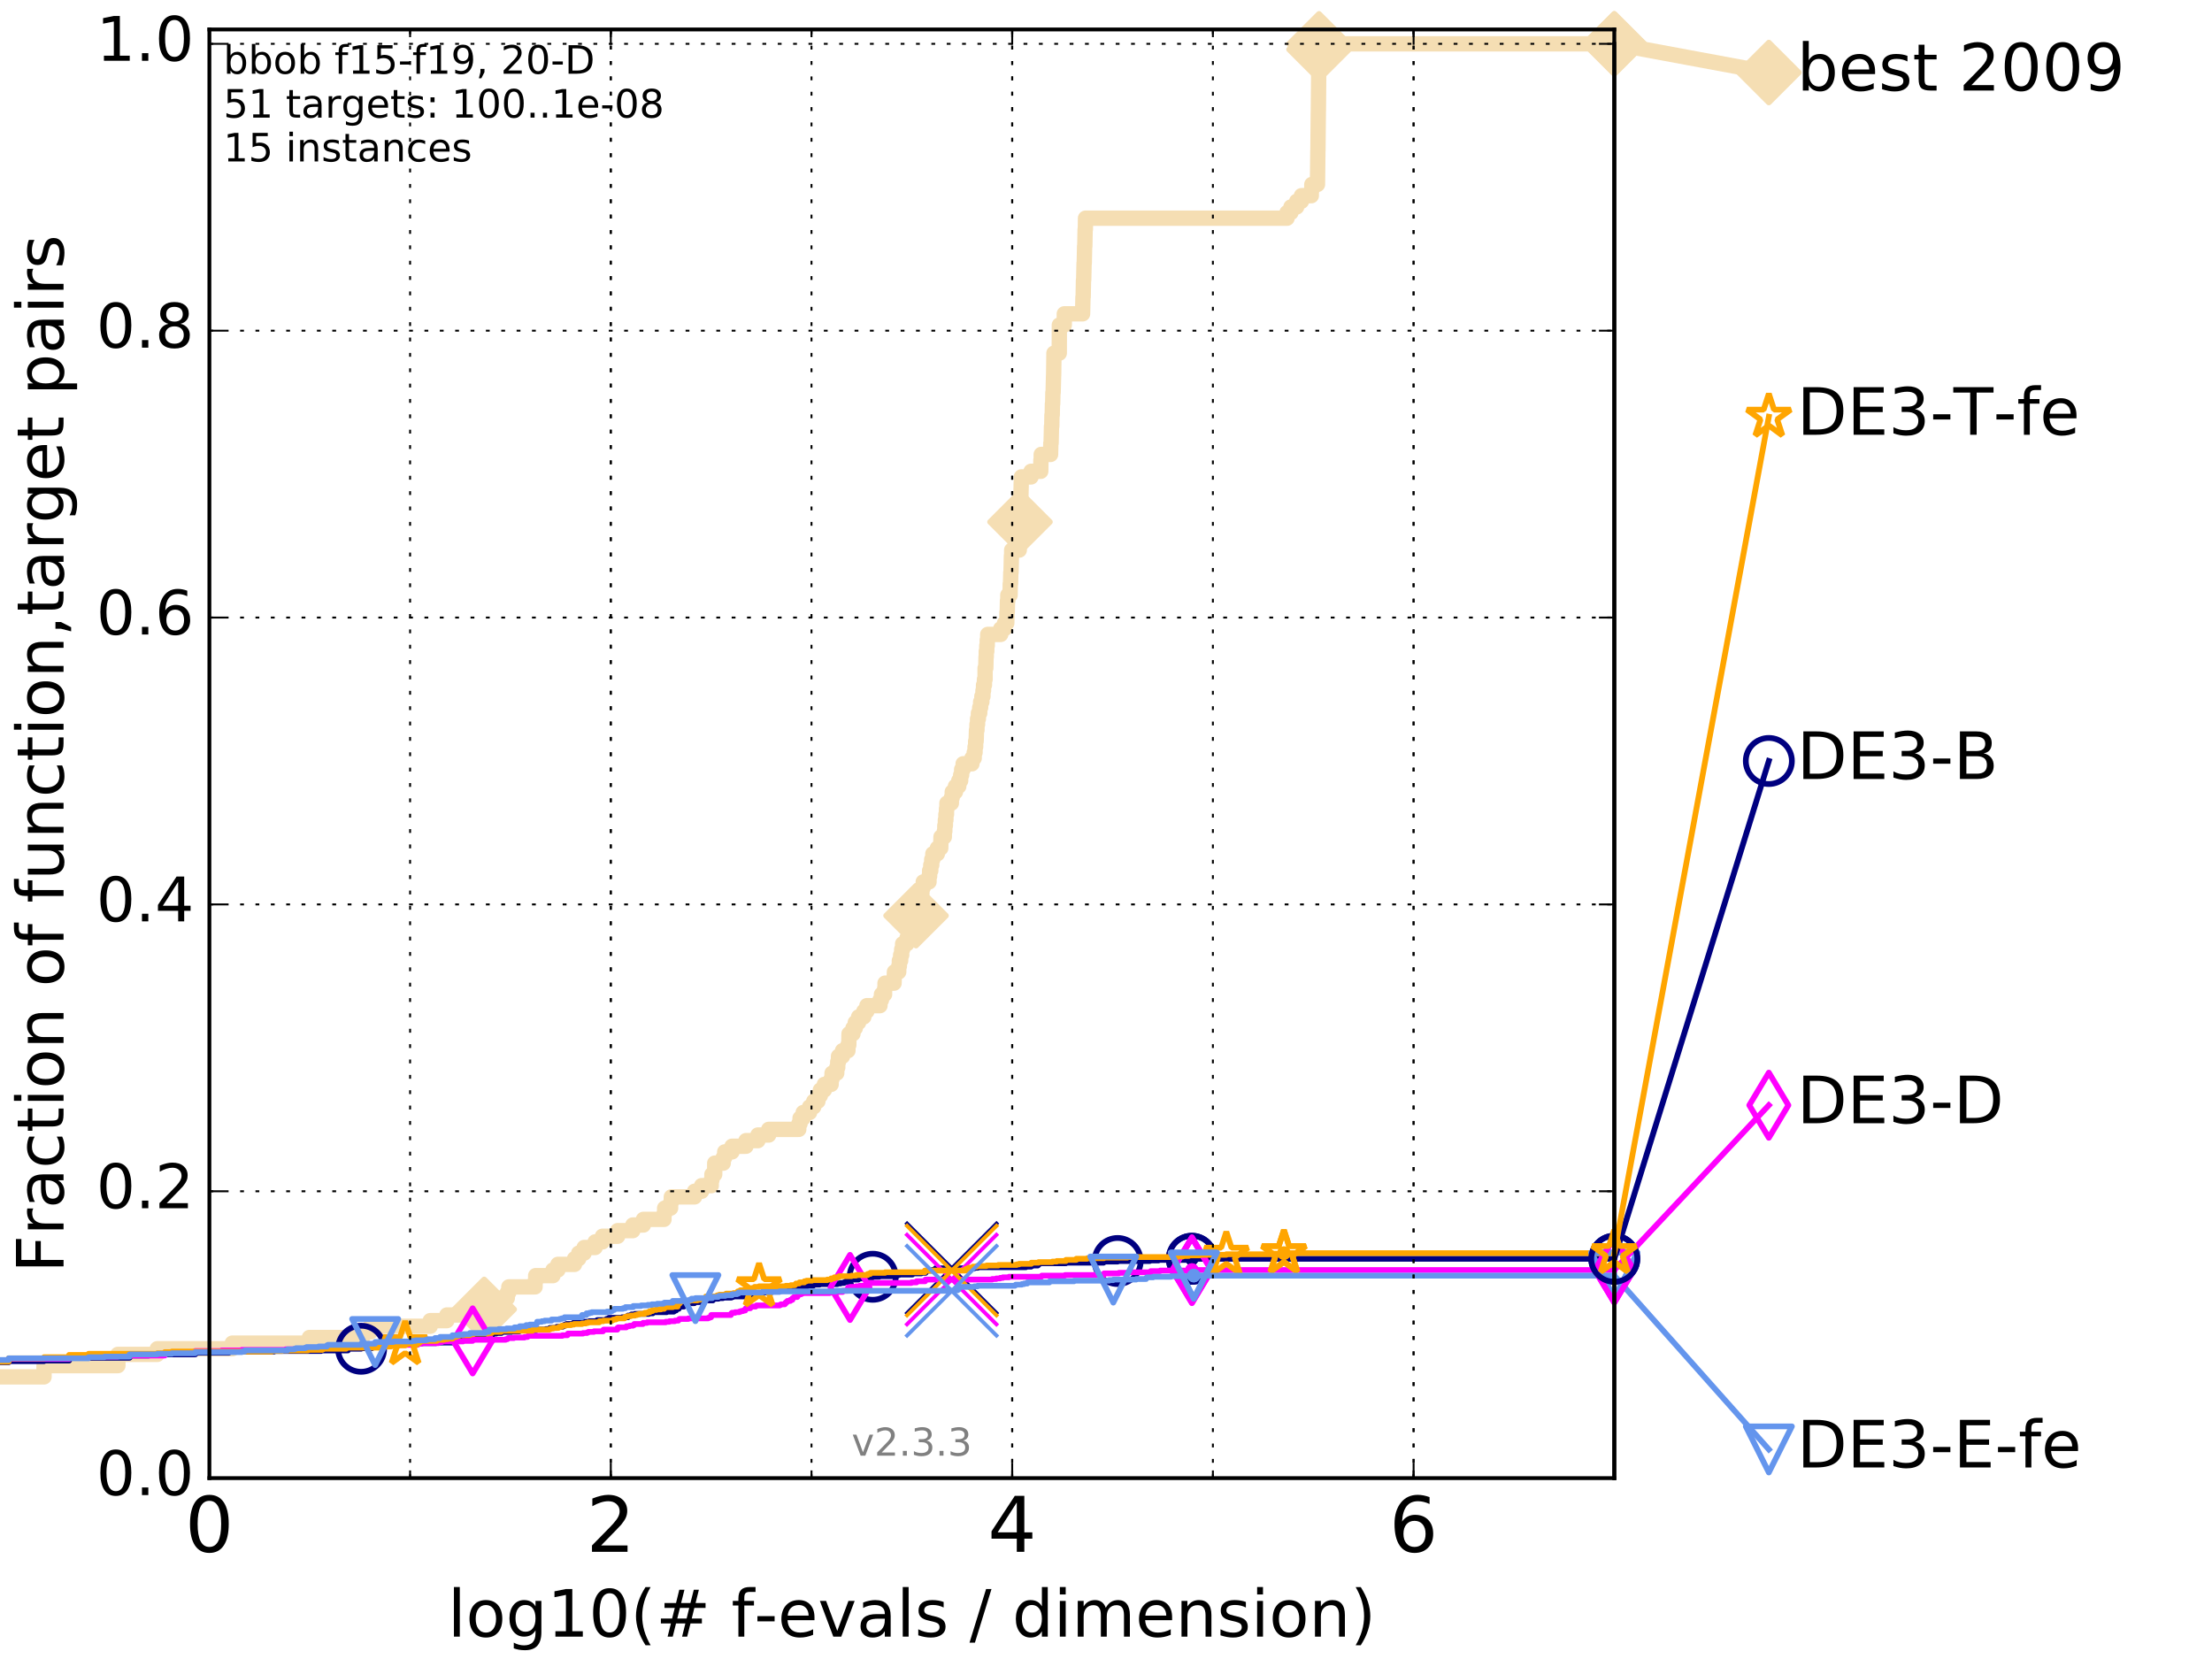 <?xml version="1.0" encoding="utf-8" standalone="no"?>
<!DOCTYPE svg PUBLIC "-//W3C//DTD SVG 1.1//EN"
  "http://www.w3.org/Graphics/SVG/1.1/DTD/svg11.dtd">
<!-- Created with matplotlib (http://matplotlib.org/) -->
<svg height="432pt" version="1.1" viewBox="0 0 576 432" width="576pt" xmlns="http://www.w3.org/2000/svg" xmlns:xlink="http://www.w3.org/1999/xlink">
 <defs>
  <style type="text/css">
*{stroke-linecap:butt;stroke-linejoin:round;stroke-miterlimit:100000;}
  </style>
 </defs>
 <g id="figure_1">
  <g id="patch_1">
   <path d="M 0 432 
L 576 432 
L 576 0 
L 0 0 
z
" style="fill:#ffffff;"/>
  </g>
  <g id="axes_1">
   <g id="patch_2">
    <path d="M 54.525 384.9 
L 420.36 384.9 
L 420.36 7.678 
L 54.525 7.678 
z
" style="fill:#ffffff;"/>
   </g>
   <g id="line2d_1">
    <path d="M -1 358.536 
L 11.466 358.536 
L 11.466 355.607 
L 30.697 355.607 
L 30.697 352.678 
L 40.956 352.678 
L 40.956 351.213 
L 60.48 351.213 
L 60.48 349.748 
L 80.568 349.748 
L 80.568 348.284 
L 94.423 348.284 
L 94.423 346.819 
L 96.48 346.819 
L 96.48 345.354 
L 112.033 345.354 
L 112.033 343.89 
L 116.365 343.89 
L 116.365 342.425 
L 124.161 342.425 
L 124.161 340.96 
L 126.083 340.96 
L 126.083 339.496 
L 129.331 339.496 
L 129.331 338.031 
L 132.098 338.031 
L 132.098 336.566 
L 132.503 336.566 
L 132.503 335.102 
L 139.332 335.102 
L 139.332 333.637 
L 139.494 333.637 
L 139.494 332.172 
L 143.988 332.172 
L 143.988 330.708 
L 145.273 330.708 
L 145.273 329.243 
L 149.601 329.243 
L 149.601 327.778 
L 150.693 327.778 
L 150.693 326.314 
L 152.107 326.314 
L 152.107 324.849 
L 154.97 324.849 
L 154.97 323.385 
L 156.871 323.385 
L 156.871 321.92 
L 160.838 321.92 
L 160.838 320.455 
L 164.785 320.455 
L 164.785 318.991 
L 167.537 318.991 
L 167.537 317.526 
L 172.895 317.526 
L 172.895 316.061 
L 173.074 316.061 
L 173.074 314.597 
L 174.622 314.597 
L 174.622 313.132 
L 174.81 313.132 
L 174.81 311.667 
L 180.863 311.667 
L 180.863 310.203 
L 182.697 310.203 
L 182.697 308.738 
L 185.207 308.738 
L 185.207 307.273 
L 185.382 307.273 
L 185.382 305.809 
L 186.107 305.809 
L 186.114 302.879 
L 188.33 302.879 
L 188.33 301.415 
L 188.717 301.415 
L 188.717 299.95 
L 190.613 299.95 
L 190.613 298.485 
L 194.247 298.485 
L 194.247 297.021 
L 197.355 297.021 
L 197.355 295.556 
L 200.17 295.556 
L 200.17 294.091 
L 207.997 294.091 
L 207.997 292.627 
L 208.331 292.627 
L 208.331 291.162 
L 209.147 291.162 
L 209.147 289.697 
L 210.808 289.697 
L 210.808 288.233 
L 211.897 288.233 
L 211.897 286.768 
L 212.98 286.768 
L 212.98 285.303 
L 213.62 285.303 
L 213.62 283.839 
L 214.662 283.839 
L 214.662 282.374 
L 216.428 282.374 
L 216.428 280.91 
L 216.666 280.91 
L 216.666 279.445 
L 217.886 279.445 
L 217.886 277.98 
L 218.146 277.98 
L 218.146 276.516 
L 218.345 276.516 
L 218.345 275.051 
L 219.394 275.051 
L 219.394 273.586 
L 220.799 273.586 
L 220.799 272.122 
L 221.021 272.122 
L 221.082 269.192 
L 222.109 269.192 
L 222.109 267.728 
L 222.715 267.728 
L 222.715 266.263 
L 223.576 266.263 
L 223.576 264.798 
L 224.937 264.798 
L 224.937 263.334 
L 225.739 263.334 
L 225.739 261.869 
L 229.14 261.869 
L 229.14 260.404 
L 229.527 260.404 
L 229.527 258.94 
L 230.344 258.94 
L 230.344 257.475 
L 230.461 257.475 
L 230.461 256.01 
L 232.812 256.01 
L 232.911 253.081 
L 234.024 253.081 
L 234.024 251.616 
L 234.193 251.616 
L 234.193 250.152 
L 234.527 250.152 
L 234.527 248.687 
L 234.797 248.687 
L 234.797 247.222 
L 235.044 247.222 
L 235.044 245.758 
L 236.173 245.758 
L 236.173 244.293 
L 236.666 244.293 
L 236.666 242.829 
L 237.917 242.829 
L 237.917 241.364 
L 238.368 241.364 
L 238.407 238.435 
L 238.531 238.435 
L 238.531 236.97 
L 238.943 236.97 
L 238.943 235.505 
L 239.365 235.505 
L 239.365 234.041 
L 239.653 234.041 
L 239.653 232.576 
L 240.069 232.576 
L 240.069 231.111 
L 240.41 231.111 
L 240.41 229.647 
L 241.913 229.647 
L 241.913 228.182 
L 242.071 228.182 
L 242.071 226.717 
L 242.373 226.717 
L 242.373 225.253 
L 242.622 225.253 
L 242.622 223.788 
L 242.91 223.788 
L 242.91 222.323 
L 244.088 222.323 
L 244.088 220.859 
L 244.964 220.859 
L 245.033 217.929 
L 245.899 217.929 
L 245.899 216.465 
L 246.027 216.465 
L 246.027 215 
L 246.173 215 
L 246.173 213.535 
L 246.315 213.535 
L 246.315 212.071 
L 246.463 212.071 
L 246.463 210.606 
L 246.576 210.606 
L 246.576 209.141 
L 247.737 209.141 
L 247.737 207.677 
L 247.963 207.677 
L 247.963 206.212 
L 248.796 206.212 
L 248.796 204.747 
L 249.661 204.747 
L 249.661 203.283 
L 250.158 203.283 
L 250.158 201.818 
L 250.41 201.818 
L 250.41 200.354 
L 250.798 200.354 
L 250.798 198.889 
L 253.085 198.889 
L 253.085 197.424 
L 253.679 197.424 
L 253.679 195.96 
L 253.901 195.96 
L 253.901 194.495 
L 254.056 194.495 
L 254.056 193.03 
L 254.183 193.03 
L 254.279 190.101 
L 254.401 190.101 
L 254.401 188.636 
L 254.554 188.636 
L 254.554 187.172 
L 254.771 187.172 
L 254.771 185.707 
L 255.113 185.707 
L 255.113 184.242 
L 255.359 184.242 
L 255.359 182.778 
L 255.677 182.778 
L 255.677 181.313 
L 255.962 181.313 
L 255.962 179.848 
L 256.111 179.848 
L 256.111 178.384 
L 256.349 178.384 
L 256.349 176.919 
L 256.513 176.919 
L 256.514 173.99 
L 256.695 173.99 
L 256.764 171.06 
L 256.818 171.06 
L 256.818 169.596 
L 256.956 169.596 
L 256.956 168.131 
L 257.076 168.131 
L 257.076 166.666 
L 257.201 166.666 
L 257.201 165.202 
L 260.581 165.202 
L 260.581 163.737 
L 261.57 163.737 
L 261.57 162.273 
L 262.162 162.273 
L 262.217 159.343 
L 262.291 159.343 
L 262.346 156.414 
L 262.436 156.414 
L 262.436 154.949 
L 263.026 154.949 
L 263.069 152.02 
L 263.138 152.02 
L 263.212 149.091 
L 263.272 149.091 
L 263.373 144.697 
L 263.441 144.697 
L 263.441 143.232 
L 265.413 143.232 
L 265.506 138.838 
L 265.551 138.838 
L 265.641 134.444 
L 265.695 134.444 
L 265.787 130.05 
L 265.817 130.05 
L 265.928 125.656 
L 265.962 125.656 
L 265.962 124.191 
L 268.484 124.191 
L 268.484 122.727 
L 271.007 122.727 
L 271.052 119.798 
L 271.133 119.798 
L 271.133 118.333 
L 273.569 118.333 
L 273.634 115.404 
L 273.705 115.404 
L 273.808 111.01 
L 273.877 111.01 
L 273.925 108.08 
L 273.998 108.08 
L 274.054 105.151 
L 274.116 105.151 
L 274.177 102.222 
L 274.236 102.222 
L 274.347 97.828 
L 274.365 97.828 
L 274.449 91.969 
L 275.831 91.969 
L 275.849 84.646 
L 277.137 84.646 
L 277.145 81.717 
L 281.902 81.717 
L 282.004 77.323 
L 282.054 77.323 
L 282.139 72.929 
L 282.19 72.929 
L 282.294 68.535 
L 282.339 68.535 
L 282.432 64.141 
L 282.482 64.141 
L 282.564 59.747 
L 282.624 59.747 
L 282.668 56.817 
L 335.141 56.817 
L 335.141 55.353 
L 336.168 55.353 
L 336.168 53.888 
L 337.648 53.888 
L 337.648 52.423 
L 338.894 52.423 
L 338.894 50.959 
L 341.46 50.959 
L 341.46 49.494 
L 341.596 49.494 
L 341.596 48.029 
L 343.067 48.029 
L 343.169 39.242 
L 343.184 39.242 
L 343.287 28.989 
L 343.3 28.989 
L 343.408 17.272 
L 343.424 17.272 
L 343.47 11.413 
L 420.36 11.413 
L 420.36 11.413 
" style="fill:none;stroke:#f5deb3;stroke-linecap:square;stroke-width:4.0;"/>
   </g>
   <g id="line2d_2">
    <defs>
     <path d="M -0 7.778 
L 7.778 0 
L 0 -7.778 
L -7.778 -0 
z
" id="mef49a2bb23" style="stroke:#f5deb3;stroke-linejoin:miter;stroke-width:1.5;"/>
    </defs>
    <g>
     <use style="fill:#f5deb3;stroke:#f5deb3;stroke-linejoin:miter;stroke-width:1.5;" x="126.083" xlink:href="#mef49a2bb23" y="340.96"/>
     <use style="fill:#f5deb3;stroke:#f5deb3;stroke-linejoin:miter;stroke-width:1.5;" x="238.531" xlink:href="#mef49a2bb23" y="238.435"/>
     <use style="fill:#f5deb3;stroke:#f5deb3;stroke-linejoin:miter;stroke-width:1.5;" x="265.604" xlink:href="#mef49a2bb23" y="135.909"/>
     <use style="fill:#f5deb3;stroke:#f5deb3;stroke-linejoin:miter;stroke-width:1.5;" x="343.47" xlink:href="#mef49a2bb23" y="12.878"/>
     <use style="fill:#f5deb3;stroke:#f5deb3;stroke-linejoin:miter;stroke-width:1.5;" x="343.47" xlink:href="#mef49a2bb23" y="11.413"/>
     <use style="fill:#f5deb3;stroke:#f5deb3;stroke-linejoin:miter;stroke-width:1.5;" x="420.36" xlink:href="#mef49a2bb23" y="11.413"/>
    </g>
   </g>
   <g id="line2d_3">
    <path d="M -15676.38 758.387 
" style="fill:none;stroke:#f5deb3;stroke-linecap:square;stroke-width:4.0;"/>
    <g>
     <use style="fill:#f5deb3;stroke:#f5deb3;stroke-linejoin:miter;stroke-width:1.5;" x="-15676.38" xlink:href="#mef49a2bb23" y="758.387"/>
    </g>
   </g>
   <g id="line2d_4">
    <path d="M 420.36 11.413 
L 460.602 18.883 
" style="fill:none;stroke:#f5deb3;stroke-linecap:square;stroke-width:4.0;"/>
    <g>
     <use style="fill:#f5deb3;stroke:#f5deb3;stroke-linejoin:miter;stroke-width:1.5;" x="420.36" xlink:href="#mef49a2bb23" y="11.413"/>
     <use style="fill:#f5deb3;stroke:#f5deb3;stroke-linejoin:miter;stroke-width:1.5;" x="460.602" xlink:href="#mef49a2bb23" y="18.883"/>
    </g>
   </g>
   <g id="line2d_5">
    <defs>
     <path d="M 0 1.5 
C 0.398 1.5 0.779 1.342 1.061 1.061 
C 1.342 0.779 1.5 0.398 1.5 0 
C 1.5 -0.398 1.342 -0.779 1.061 -1.061 
C 0.779 -1.342 0.398 -1.5 0 -1.5 
C -0.398 -1.5 -0.779 -1.342 -1.061 -1.061 
C -1.342 -0.779 -1.5 -0.398 -1.5 0 
C -1.5 0.398 -1.342 0.779 -1.061 1.061 
C -0.779 1.342 -0.398 1.5 0 1.5 
z
" id="mb1e3da8049" style="stroke:#f5deb3;stroke-width:0.5;"/>
    </defs>
    <g>
     <use style="fill:#f5deb3;stroke:#f5deb3;stroke-width:0.5;" x="343.47" xlink:href="#mb1e3da8049" y="11.413"/>
     <use style="fill:#f5deb3;stroke:#f5deb3;stroke-width:0.5;" x="343.47" xlink:href="#mb1e3da8049" y="11.413"/>
    </g>
   </g>
   <g id="line2d_6">
    <defs>
     <path d="M 0 1.5 
C 0.398 1.5 0.779 1.342 1.061 1.061 
C 1.342 0.779 1.5 0.398 1.5 0 
C 1.5 -0.398 1.342 -0.779 1.061 -1.061 
C 0.779 -1.342 0.398 -1.5 0 -1.5 
C -0.398 -1.5 -0.779 -1.342 -1.061 -1.061 
C -1.342 -0.779 -1.5 -0.398 -1.5 0 
C -1.5 0.398 -1.342 0.779 -1.061 1.061 
C -0.779 1.342 -0.398 1.5 0 1.5 
z
" id="m0e1a1e12f7" style="stroke:#000080;stroke-width:0.5;"/>
    </defs>
    <g>
     <use style="fill:#000080;stroke:#000080;stroke-width:0.5;" x="310.348" xlink:href="#m0e1a1e12f7" y="327.778"/>
     <use style="fill:#000080;stroke:#000080;stroke-width:0.5;" x="310.348" xlink:href="#m0e1a1e12f7" y="327.778"/>
    </g>
   </g>
   <g id="line2d_7">
    <path d="M -1 354.728 
L 2.263 354.728 
L 2.263 354.435 
L 11.466 354.435 
L 11.466 354.289 
L 17.995 354.289 
L 17.995 353.556 
L 33.728 353.556 
L 33.728 352.971 
L 38.793 352.971 
L 38.793 352.678 
L 50.836 352.678 
L 50.836 352.238 
L 59.59 352.238 
L 59.59 351.945 
L 71.365 351.945 
L 71.365 351.799 
L 83.599 351.799 
L 83.599 351.652 
L 90.596 351.652 
L 90.596 351.213 
L 94.029 351.213 
L 94.029 351.066 
L 96.834 351.066 
L 96.834 350.627 
L 99.488 350.627 
L 99.488 350.481 
L 101.002 350.481 
L 101.002 350.334 
L 101.437 350.334 
L 101.437 350.041 
L 104.522 350.041 
L 104.522 349.895 
L 108.639 349.895 
L 108.639 349.748 
L 113.514 349.748 
L 113.514 349.602 
L 118.084 349.602 
L 118.084 349.016 
L 118.359 349.016 
L 118.359 348.577 
L 120.565 348.577 
L 120.565 348.43 
L 123.842 348.43 
L 123.842 348.284 
L 124.939 348.284 
L 124.939 347.991 
L 125.494 347.991 
L 125.494 347.844 
L 125.986 347.844 
L 125.986 347.698 
L 128.123 347.698 
L 128.123 347.551 
L 128.299 347.551 
L 128.343 347.258 
L 129.247 347.258 
L 129.247 347.112 
L 130.558 347.112 
L 130.558 346.819 
L 133.187 346.819 
L 133.187 346.673 
L 135.221 346.673 
L 135.221 346.38 
L 139.655 346.38 
L 139.655 346.233 
L 142.153 346.233 
L 142.153 346.087 
L 143.089 346.087 
L 143.089 345.94 
L 143.203 345.94 
L 143.203 345.794 
L 145 345.794 
L 145 345.501 
L 146.469 345.501 
L 146.469 345.354 
L 146.803 345.354 
L 146.803 345.061 
L 147.169 345.061 
L 147.169 344.915 
L 147.493 344.915 
L 147.493 344.768 
L 149.184 344.768 
L 149.184 344.622 
L 149.307 344.622 
L 149.307 344.476 
L 151.34 344.476 
L 151.34 344.329 
L 151.514 344.329 
L 151.514 344.183 
L 153.468 344.183 
L 153.468 344.036 
L 155.52 344.036 
L 155.52 343.743 
L 157.945 343.743 
L 157.945 343.45 
L 158.544 343.45 
L 158.544 343.157 
L 162.013 343.157 
L 162.013 343.011 
L 163.516 343.011 
L 163.516 342.571 
L 164.43 342.571 
L 164.43 342.279 
L 165.342 342.279 
L 165.342 342.132 
L 168.974 342.132 
L 168.974 341.986 
L 169.978 341.986 
L 170.006 341.693 
L 173.6 341.693 
L 173.6 341.546 
L 175.469 341.546 
L 175.469 341.253 
L 176.04 341.253 
L 176.04 340.814 
L 176.748 340.814 
L 176.748 340.228 
L 178.072 340.228 
L 178.155 339.789 
L 179.235 339.789 
L 179.295 339.349 
L 180.828 339.349 
L 180.828 339.056 
L 182.824 339.056 
L 182.824 338.763 
L 183.565 338.763 
L 183.565 338.617 
L 185.633 338.617 
L 185.672 338.178 
L 187.114 338.178 
L 187.114 338.031 
L 188.245 338.031 
L 188.245 337.885 
L 190.463 337.885 
L 190.463 337.738 
L 190.847 337.738 
L 190.847 337.592 
L 194.242 337.592 
L 194.242 337.445 
L 194.596 337.445 
L 194.596 337.299 
L 194.857 337.299 
L 194.857 337.152 
L 197.539 337.152 
L 197.539 337.006 
L 198.133 337.006 
L 198.133 336.713 
L 198.363 336.713 
L 198.363 336.566 
L 199.395 336.566 
L 199.395 336.42 
L 201.091 336.42 
L 201.091 336.273 
L 201.256 336.273 
L 201.256 336.127 
L 203.637 336.127 
L 203.637 335.834 
L 204.516 335.834 
L 204.516 335.688 
L 205.422 335.688 
L 205.422 335.541 
L 205.961 335.541 
L 205.961 335.395 
L 208.001 335.395 
L 208.001 335.248 
L 209.718 335.248 
L 209.718 335.102 
L 210.011 335.102 
L 210.011 334.809 
L 211.756 334.809 
L 211.756 334.516 
L 213.417 334.516 
L 213.417 334.369 
L 218.072 334.369 
L 218.072 334.223 
L 218.865 334.223 
L 218.865 334.076 
L 219.786 334.076 
L 219.786 333.93 
L 220.072 333.93 
L 220.072 333.784 
L 220.561 333.784 
L 220.561 333.344 
L 221.308 333.344 
L 221.308 333.198 
L 223.509 333.198 
L 223.509 332.905 
L 225.38 332.905 
L 225.38 332.612 
L 227.253 332.612 
L 227.253 332.465 
L 228.959 332.465 
L 228.959 332.319 
L 233.442 332.319 
L 233.442 332.172 
L 233.602 332.172 
L 233.602 332.026 
L 234.107 332.026 
L 234.107 331.88 
L 237.586 331.88 
L 237.586 331.587 
L 239.922 331.587 
L 239.922 331.44 
L 241.038 331.44 
L 241.038 331.147 
L 241.157 331.147 
L 241.157 330.854 
L 242.808 330.854 
L 242.808 330.708 
L 243.627 330.708 
L 243.627 330.268 
L 253.695 330.268 
L 253.695 330.122 
L 254.627 330.122 
L 254.627 329.975 
L 267.16 329.975 
L 267.16 329.829 
L 268.505 329.829 
L 268.505 329.683 
L 268.771 329.683 
L 268.771 329.536 
L 270.239 329.536 
L 270.239 329.39 
L 270.422 329.39 
L 270.422 329.097 
L 270.727 329.097 
L 270.727 328.95 
L 277.564 328.95 
L 277.564 328.804 
L 287.362 328.804 
L 287.376 328.511 
L 291.029 328.511 
L 291.029 328.364 
L 299.422 328.364 
L 299.422 328.218 
L 301.655 328.218 
L 301.655 328.071 
L 308.854 328.071 
L 308.854 327.925 
L 310.348 327.925 
L 310.348 327.778 
L 420.36 327.778 
L 420.36 327.778 
" style="fill:none;stroke:#000080;stroke-linecap:square;stroke-width:1.5;"/>
   </g>
   <g id="line2d_8">
    <defs>
     <path d="M 0 6 
C 1.591 6 3.117 5.368 4.243 4.243 
C 5.368 3.117 6 1.591 6 0 
C 6 -1.591 5.368 -3.117 4.243 -4.243 
C 3.117 -5.368 1.591 -6 0 -6 
C -1.591 -6 -3.117 -5.368 -4.243 -4.243 
C -5.368 -3.117 -6 -1.591 -6 0 
C -6 1.591 -5.368 3.117 -4.243 4.243 
C -3.117 5.368 -1.591 6 0 6 
z
" id="m82514b231d" style="stroke:#000080;stroke-width:1.5;"/>
    </defs>
    <g>
     <use style="fill:none;stroke:#000080;stroke-width:1.5;" x="94.029" xlink:href="#m82514b231d" y="351.213"/>
     <use style="fill:none;stroke:#000080;stroke-width:1.5;" x="227.253" xlink:href="#m82514b231d" y="332.465"/>
     <use style="fill:none;stroke:#000080;stroke-width:1.5;" x="291.029" xlink:href="#m82514b231d" y="328.364"/>
     <use style="fill:none;stroke:#000080;stroke-width:1.5;" x="310.348" xlink:href="#m82514b231d" y="327.778"/>
     <use style="fill:none;stroke:#000080;stroke-width:1.5;" x="310.348" xlink:href="#m82514b231d" y="327.778"/>
     <use style="fill:none;stroke:#000080;stroke-width:1.5;" x="420.36" xlink:href="#m82514b231d" y="327.778"/>
    </g>
   </g>
   <g id="line2d_9">
    <path d="M -15676.38 758.387 
" style="fill:none;stroke:#000080;stroke-linecap:square;stroke-width:1.5;"/>
    <g>
     <use style="fill:none;stroke:#000080;stroke-width:1.5;" x="-15676.38" xlink:href="#m82514b231d" y="758.387"/>
    </g>
   </g>
   <g id="line2d_10">
    <path clip-path="url(#p87d15e2ace)" d="M 247.841 330.268 
" style="fill:none;stroke:#000080;stroke-linecap:square;"/>
    <defs>
     <path d="M -12 12 
L 12 -12 
M -12 -12 
L 12 12 
" id="m0c6c7b5318" style="stroke:#000080;"/>
    </defs>
    <g clip-path="url(#p87d15e2ace)">
     <use style="fill:#000080;stroke:#000080;" x="247.841" xlink:href="#m0c6c7b5318" y="330.268"/>
    </g>
   </g>
   <g id="line2d_11">
    <defs>
     <path d="M 0 1.5 
C 0.398 1.5 0.779 1.342 1.061 1.061 
C 1.342 0.779 1.5 0.398 1.5 0 
C 1.5 -0.398 1.342 -0.779 1.061 -1.061 
C 0.779 -1.342 0.398 -1.5 0 -1.5 
C -0.398 -1.5 -0.779 -1.342 -1.061 -1.061 
C -1.342 -0.779 -1.5 -0.398 -1.5 0 
C -1.5 0.398 -1.342 0.779 -1.061 1.061 
C -0.779 1.342 -0.398 1.5 0 1.5 
z
" id="m5275a3c9f1" style="stroke:#ff00ff;stroke-width:0.5;"/>
    </defs>
    <g>
     <use style="fill:#ff00ff;stroke:#ff00ff;stroke-width:0.5;" x="310.377" xlink:href="#m5275a3c9f1" y="330.708"/>
     <use style="fill:#ff00ff;stroke:#ff00ff;stroke-width:0.5;" x="310.377" xlink:href="#m5275a3c9f1" y="330.708"/>
    </g>
   </g>
   <g id="line2d_12">
    <path d="M -1 354.435 
L 2.263 354.435 
L 2.263 353.849 
L 17.995 353.849 
L 17.995 353.556 
L 23.06 353.556 
L 23.06 353.263 
L 30.697 353.263 
L 30.697 352.971 
L 42.931 352.971 
L 42.931 352.238 
L 50.836 352.238 
L 50.836 351.799 
L 57.697 351.799 
L 57.697 351.652 
L 62.958 351.652 
L 62.958 351.506 
L 74.396 351.506 
L 74.396 351.359 
L 80.205 351.359 
L 80.205 351.066 
L 83.599 351.066 
L 83.599 350.92 
L 87.097 350.92 
L 87.097 350.774 
L 93.423 350.774 
L 93.423 350.627 
L 96.834 350.627 
L 96.834 350.481 
L 97.697 350.481 
L 97.697 350.188 
L 108.743 350.188 
L 108.743 349.895 
L 109.86 349.895 
L 109.86 349.748 
L 114.18 349.748 
L 114.18 349.602 
L 114.424 349.602 
L 114.424 349.455 
L 115.142 349.455 
L 115.142 349.309 
L 120.565 349.309 
L 120.565 349.162 
L 123.08 349.162 
L 123.08 348.869 
L 131.685 348.869 
L 131.685 348.723 
L 132.135 348.723 
L 132.135 348.577 
L 132.32 348.577 
L 132.32 348.43 
L 133.817 348.43 
L 133.817 348.284 
L 136.605 348.284 
L 136.605 348.137 
L 137.385 348.137 
L 137.385 347.991 
L 137.531 347.991 
L 137.531 347.844 
L 146.45 347.844 
L 146.45 347.698 
L 147.756 347.698 
L 147.756 347.551 
L 147.886 347.551 
L 147.886 347.258 
L 151.828 347.258 
L 151.828 347.112 
L 152.88 347.112 
L 152.88 346.965 
L 153.22 346.965 
L 153.22 346.819 
L 154.669 346.819 
L 154.669 346.673 
L 157.021 346.673 
L 157.021 346.38 
L 157.157 346.38 
L 157.157 346.233 
L 160.765 346.233 
L 160.765 345.794 
L 160.953 345.794 
L 160.953 345.647 
L 163.093 345.647 
L 163.093 345.354 
L 163.923 345.354 
L 163.923 345.208 
L 164.838 345.208 
L 164.838 345.061 
L 165.143 345.061 
L 165.143 344.768 
L 167.428 344.768 
L 167.444 344.476 
L 168.515 344.476 
L 168.515 344.329 
L 173.353 344.329 
L 173.353 344.183 
L 174.317 344.183 
L 174.317 344.036 
L 175.732 344.036 
L 175.732 343.89 
L 176.639 343.89 
L 176.717 343.597 
L 176.94 343.597 
L 176.94 343.45 
L 179.253 343.45 
L 179.253 343.304 
L 184.382 343.304 
L 184.382 343.157 
L 184.798 343.157 
L 184.798 343.011 
L 185.175 343.011 
L 185.193 342.425 
L 190.335 342.425 
L 190.426 341.986 
L 190.599 341.986 
L 190.599 341.839 
L 191.437 341.839 
L 191.437 341.693 
L 192.488 341.693 
L 192.488 341.546 
L 192.908 341.546 
L 192.908 341.4 
L 193.496 341.4 
L 193.496 341.253 
L 194.054 341.253 
L 194.097 340.814 
L 194.22 340.814 
L 194.22 340.667 
L 195.381 340.667 
L 195.47 340.228 
L 196.779 340.228 
L 196.779 340.082 
L 196.972 340.082 
L 196.972 339.935 
L 203.034 339.935 
L 203.034 339.789 
L 203.352 339.789 
L 203.352 339.642 
L 204.356 339.642 
L 204.356 339.496 
L 204.526 339.496 
L 204.526 339.203 
L 204.7 339.203 
L 204.7 339.056 
L 204.987 339.056 
L 205.029 338.763 
L 205.813 338.763 
L 205.813 338.47 
L 206.343 338.47 
L 206.37 338.031 
L 206.579 338.031 
L 206.579 337.885 
L 206.76 337.885 
L 206.76 337.738 
L 207.628 337.738 
L 207.66 337.445 
L 207.743 337.445 
L 207.743 337.299 
L 207.866 337.299 
L 207.866 337.152 
L 208.209 337.152 
L 208.209 337.006 
L 208.66 337.006 
L 208.66 336.859 
L 208.945 336.859 
L 208.945 336.713 
L 216.047 336.713 
L 216.047 336.566 
L 218.013 336.566 
L 218.013 336.42 
L 219.423 336.42 
L 219.423 336.127 
L 220.701 336.127 
L 220.701 335.981 
L 220.828 335.981 
L 220.834 335.248 
L 221.34 335.248 
L 221.34 335.102 
L 222.93 335.102 
L 222.93 334.955 
L 223.865 334.955 
L 223.865 334.809 
L 225.311 334.809 
L 225.311 334.662 
L 225.747 334.662 
L 225.747 334.076 
L 237.343 334.076 
L 237.343 333.93 
L 238.682 333.93 
L 238.682 333.637 
L 240.91 333.637 
L 240.997 333.198 
L 258.354 333.198 
L 258.354 333.051 
L 259.439 333.051 
L 259.439 332.905 
L 260.428 332.905 
L 260.428 332.758 
L 261.154 332.758 
L 261.154 332.612 
L 262.724 332.612 
L 262.724 332.465 
L 271.184 332.465 
L 271.27 332.172 
L 277.321 332.172 
L 277.321 332.026 
L 287.38 332.026 
L 287.482 331.587 
L 291.361 331.587 
L 291.361 331.44 
L 293.824 331.44 
L 293.824 331.294 
L 299.645 331.294 
L 299.645 331.001 
L 302.096 331.001 
L 302.096 330.854 
L 310.377 330.854 
L 310.377 330.708 
L 420.36 330.708 
L 420.36 330.708 
" style="fill:none;stroke:#ff00ff;stroke-linecap:square;stroke-width:1.5;"/>
   </g>
   <g id="line2d_13">
    <defs>
     <path d="M -0 8.485 
L 5.091 0 
L 0 -8.485 
L -5.091 -0 
z
" id="m302b611850" style="stroke:#ff00ff;stroke-linejoin:miter;stroke-width:1.5;"/>
    </defs>
    <g>
     <use style="fill:none;stroke:#ff00ff;stroke-linejoin:miter;stroke-width:1.5;" x="123.08" xlink:href="#m302b611850" y="349.162"/>
     <use style="fill:none;stroke:#ff00ff;stroke-linejoin:miter;stroke-width:1.5;" x="221.34" xlink:href="#m302b611850" y="335.248"/>
     <use style="fill:none;stroke:#ff00ff;stroke-linejoin:miter;stroke-width:1.5;" x="310.377" xlink:href="#m302b611850" y="330.854"/>
     <use style="fill:none;stroke:#ff00ff;stroke-linejoin:miter;stroke-width:1.5;" x="310.377" xlink:href="#m302b611850" y="330.708"/>
     <use style="fill:none;stroke:#ff00ff;stroke-linejoin:miter;stroke-width:1.5;" x="310.377" xlink:href="#m302b611850" y="330.708"/>
     <use style="fill:none;stroke:#ff00ff;stroke-linejoin:miter;stroke-width:1.5;" x="420.36" xlink:href="#m302b611850" y="330.708"/>
    </g>
   </g>
   <g id="line2d_14">
    <path d="M -15676.38 758.387 
" style="fill:none;stroke:#ff00ff;stroke-linecap:square;stroke-width:1.5;"/>
    <g>
     <use style="fill:none;stroke:#ff00ff;stroke-linejoin:miter;stroke-width:1.5;" x="-15676.38" xlink:href="#m302b611850" y="758.387"/>
    </g>
   </g>
   <g id="line2d_15">
    <path clip-path="url(#p87d15e2ace)" d="M 247.818 333.198 
" style="fill:none;stroke:#ff00ff;stroke-linecap:square;"/>
    <defs>
     <path d="M -12 12 
L 12 -12 
M -12 -12 
L 12 12 
" id="m56997db065" style="stroke:#ff00ff;"/>
    </defs>
    <g clip-path="url(#p87d15e2ace)">
     <use style="fill:#ff00ff;stroke:#ff00ff;" x="247.818" xlink:href="#m56997db065" y="333.198"/>
    </g>
   </g>
   <g id="line2d_16">
    <defs>
     <path d="M 0 1.5 
C 0.398 1.5 0.779 1.342 1.061 1.061 
C 1.342 0.779 1.5 0.398 1.5 0 
C 1.5 -0.398 1.342 -0.779 1.061 -1.061 
C 0.779 -1.342 0.398 -1.5 0 -1.5 
C -0.398 -1.5 -0.779 -1.342 -1.061 -1.061 
C -1.342 -0.779 -1.5 -0.398 -1.5 0 
C -1.5 0.398 -1.342 0.779 -1.061 1.061 
C -0.779 1.342 -0.398 1.5 0 1.5 
z
" id="mbe80848edb" style="stroke:#ffa500;stroke-width:0.5;"/>
    </defs>
    <g>
     <use style="fill:#ffa500;stroke:#ffa500;stroke-width:0.5;" x="334.327" xlink:href="#mbe80848edb" y="326.314"/>
     <use style="fill:#ffa500;stroke:#ffa500;stroke-width:0.5;" x="334.327" xlink:href="#mbe80848edb" y="326.314"/>
    </g>
   </g>
   <g id="line2d_17">
    <path d="M -1 354.582 
L 2.263 354.582 
L 2.263 353.703 
L 11.466 353.703 
L 11.466 353.41 
L 17.995 353.41 
L 17.995 352.824 
L 23.06 352.824 
L 23.06 352.531 
L 40.956 352.531 
L 40.956 352.385 
L 42.931 352.385 
L 42.931 352.092 
L 44.747 352.092 
L 44.747 351.945 
L 70.818 351.945 
L 70.818 351.799 
L 73.43 351.799 
L 73.43 351.652 
L 80.205 351.652 
L 80.205 351.506 
L 83.912 351.506 
L 83.912 351.359 
L 84.22 351.359 
L 84.22 351.213 
L 90.128 351.213 
L 90.128 350.92 
L 99.953 350.92 
L 99.953 350.627 
L 101.864 350.627 
L 101.864 350.481 
L 103.756 350.481 
L 103.756 350.334 
L 105.503 350.334 
L 105.503 350.041 
L 106.096 350.041 
L 106.096 349.895 
L 107.786 349.895 
L 107.786 349.748 
L 108.743 349.748 
L 108.743 349.602 
L 109.258 349.602 
L 109.359 349.309 
L 109.661 349.309 
L 109.661 349.162 
L 113.766 349.162 
L 113.766 348.869 
L 115.685 348.869 
L 115.685 348.723 
L 116.514 348.723 
L 116.514 348.577 
L 117.877 348.577 
L 117.877 348.137 
L 118.831 348.137 
L 118.831 347.991 
L 118.964 347.991 
L 118.964 347.844 
L 119.618 347.844 
L 119.618 347.698 
L 122.349 347.698 
L 122.349 347.551 
L 122.463 347.551 
L 122.463 347.405 
L 123.355 347.405 
L 123.355 347.258 
L 127.126 347.258 
L 127.126 347.112 
L 128.078 347.112 
L 128.078 346.965 
L 128.211 346.965 
L 128.211 346.819 
L 130.518 346.819 
L 130.518 346.673 
L 130.638 346.673 
L 130.638 346.526 
L 138.646 346.526 
L 138.646 346.233 
L 143.043 346.233 
L 143.043 346.087 
L 143.407 346.087 
L 143.407 345.94 
L 144.054 345.94 
L 144.054 345.794 
L 145.397 345.794 
L 145.397 345.647 
L 145.604 345.647 
L 145.604 345.501 
L 146.271 345.501 
L 146.271 345.208 
L 147.284 345.208 
L 147.284 345.061 
L 148.724 345.061 
L 148.724 344.915 
L 149.463 344.915 
L 149.463 344.768 
L 151.593 344.768 
L 151.593 344.622 
L 152.58 344.622 
L 152.58 344.476 
L 153.132 344.476 
L 153.132 344.329 
L 156.057 344.329 
L 156.057 344.036 
L 157.12 344.036 
L 157.12 343.89 
L 159.454 343.89 
L 159.454 343.743 
L 159.709 343.743 
L 159.709 343.597 
L 160.34 343.597 
L 160.34 343.45 
L 160.67 343.45 
L 160.67 343.304 
L 162.623 343.304 
L 162.623 343.011 
L 162.912 343.011 
L 162.912 342.864 
L 163.385 342.864 
L 163.385 342.718 
L 164.295 342.718 
L 164.295 342.571 
L 165.368 342.571 
L 165.368 342.425 
L 165.903 342.425 
L 165.903 342.279 
L 166.401 342.279 
L 166.401 342.132 
L 167.886 342.132 
L 167.886 341.839 
L 168.694 341.839 
L 168.694 341.693 
L 169.222 341.693 
L 169.222 341.4 
L 169.922 341.4 
L 169.922 341.107 
L 170.932 341.107 
L 170.932 340.96 
L 172.13 340.96 
L 172.13 340.814 
L 172.969 340.814 
L 172.969 340.521 
L 173.256 340.521 
L 173.256 340.375 
L 175.215 340.375 
L 175.215 340.228 
L 176.471 340.228 
L 176.497 339.642 
L 176.722 339.642 
L 176.722 339.496 
L 176.935 339.496 
L 176.935 339.203 
L 177.161 339.203 
L 177.161 338.91 
L 177.298 338.91 
L 177.298 338.763 
L 179.655 338.763 
L 179.655 338.617 
L 181.627 338.617 
L 181.627 338.47 
L 182.28 338.47 
L 182.28 338.324 
L 182.765 338.324 
L 182.765 338.178 
L 183.266 338.178 
L 183.266 338.031 
L 183.76 338.031 
L 183.844 337.592 
L 186.489 337.592 
L 186.489 337.445 
L 186.802 337.445 
L 186.802 337.299 
L 187.311 337.299 
L 187.311 337.152 
L 188.833 337.152 
L 188.833 337.006 
L 189.071 337.006 
L 189.071 336.859 
L 190.997 336.859 
L 190.997 336.713 
L 192.124 336.713 
L 192.124 336.273 
L 192.647 336.273 
L 192.647 336.127 
L 192.773 336.127 
L 192.773 335.981 
L 195.206 335.981 
L 195.206 335.834 
L 195.436 335.834 
L 195.436 335.688 
L 195.656 335.688 
L 195.656 335.541 
L 195.838 335.541 
L 195.838 335.395 
L 196.397 335.395 
L 196.491 335.102 
L 197.657 335.102 
L 197.657 334.955 
L 204.621 334.955 
L 204.621 334.809 
L 205.931 334.809 
L 205.931 334.662 
L 206.996 334.662 
L 206.996 334.516 
L 207.134 334.516 
L 207.134 334.369 
L 207.278 334.369 
L 207.278 334.223 
L 208.135 334.223 
L 208.171 333.93 
L 209.467 333.93 
L 209.467 333.637 
L 210.031 333.637 
L 210.031 333.491 
L 211.428 333.491 
L 211.428 333.344 
L 215.417 333.344 
L 215.417 333.198 
L 216.411 333.198 
L 216.411 332.905 
L 217.239 332.905 
L 217.239 332.612 
L 218.355 332.612 
L 218.355 332.465 
L 218.505 332.465 
L 218.505 332.319 
L 221.737 332.319 
L 221.737 332.172 
L 222.943 332.172 
L 222.943 332.026 
L 225.937 332.026 
L 225.937 331.733 
L 226.638 331.733 
L 226.638 331.44 
L 230.49 331.44 
L 230.49 331.294 
L 240.817 331.294 
L 240.817 330.854 
L 251.484 330.854 
L 251.484 330.415 
L 252.179 330.415 
L 252.179 330.122 
L 253.314 330.122 
L 253.346 329.829 
L 254.379 329.829 
L 254.379 329.683 
L 256.897 329.683 
L 256.897 329.536 
L 259.964 329.536 
L 259.964 329.39 
L 264.735 329.39 
L 264.735 329.243 
L 265.375 329.243 
L 265.375 329.097 
L 268.549 329.097 
L 268.549 328.804 
L 270.434 328.804 
L 270.434 328.657 
L 274.056 328.657 
L 274.056 328.511 
L 275.17 328.511 
L 275.17 328.364 
L 277.572 328.364 
L 277.572 328.071 
L 280.272 328.071 
L 280.272 327.778 
L 283.128 327.778 
L 283.128 327.632 
L 287.478 327.632 
L 287.478 327.486 
L 293.543 327.486 
L 293.543 327.339 
L 306.543 327.339 
L 306.543 327.193 
L 308.019 327.193 
L 308.019 327.046 
L 309.566 327.046 
L 309.566 326.9 
L 312.377 326.9 
L 312.377 326.753 
L 319.333 326.753 
L 319.333 326.607 
L 331.665 326.607 
L 331.665 326.46 
L 334.327 326.46 
L 334.327 326.314 
L 420.36 326.314 
L 420.36 326.314 
" style="fill:none;stroke:#ffa500;stroke-linecap:square;stroke-width:1.5;"/>
   </g>
   <g id="line2d_18">
    <defs>
     <path d="M 0 -6 
L -1.347 -1.854 
L -5.706 -1.854 
L -2.18 0.708 
L -3.527 4.854 
L -0 2.292 
L 3.527 4.854 
L 2.18 0.708 
L 5.706 -1.854 
L 1.347 -1.854 
z
" id="m9d17c491f9" style="stroke:#ffa500;stroke-linejoin:bevel;stroke-width:1.5;"/>
    </defs>
    <g>
     <use style="fill:none;stroke:#ffa500;stroke-linejoin:bevel;stroke-width:1.5;" x="105.503" xlink:href="#m9d17c491f9" y="350.041"/>
     <use style="fill:none;stroke:#ffa500;stroke-linejoin:bevel;stroke-width:1.5;" x="197.657" xlink:href="#m9d17c491f9" y="334.955"/>
     <use style="fill:none;stroke:#ffa500;stroke-linejoin:bevel;stroke-width:1.5;" x="319.333" xlink:href="#m9d17c491f9" y="326.753"/>
     <use style="fill:none;stroke:#ffa500;stroke-linejoin:bevel;stroke-width:1.5;" x="334.327" xlink:href="#m9d17c491f9" y="326.314"/>
     <use style="fill:none;stroke:#ffa500;stroke-linejoin:bevel;stroke-width:1.5;" x="334.327" xlink:href="#m9d17c491f9" y="326.314"/>
     <use style="fill:none;stroke:#ffa500;stroke-linejoin:bevel;stroke-width:1.5;" x="420.36" xlink:href="#m9d17c491f9" y="326.314"/>
    </g>
   </g>
   <g id="line2d_19">
    <path d="M -15676.38 758.387 
" style="fill:none;stroke:#ffa500;stroke-linecap:square;stroke-width:1.5;"/>
    <g>
     <use style="fill:none;stroke:#ffa500;stroke-linejoin:bevel;stroke-width:1.5;" x="-15676.38" xlink:href="#m9d17c491f9" y="758.387"/>
    </g>
   </g>
   <g id="line2d_20">
    <path clip-path="url(#p87d15e2ace)" d="M 247.839 330.854 
" style="fill:none;stroke:#ffa500;stroke-linecap:square;"/>
    <defs>
     <path d="M -12 12 
L 12 -12 
M -12 -12 
L 12 12 
" id="md2a10146c7" style="stroke:#ffa500;"/>
    </defs>
    <g clip-path="url(#p87d15e2ace)">
     <use style="fill:#ffa500;stroke:#ffa500;" x="247.839" xlink:href="#md2a10146c7" y="330.854"/>
    </g>
   </g>
   <g id="line2d_21">
    <defs>
     <path d="M 0 1.5 
C 0.398 1.5 0.779 1.342 1.061 1.061 
C 1.342 0.779 1.5 0.398 1.5 0 
C 1.5 -0.398 1.342 -0.779 1.061 -1.061 
C 0.779 -1.342 0.398 -1.5 0 -1.5 
C -0.398 -1.5 -0.779 -1.342 -1.061 -1.061 
C -1.342 -0.779 -1.5 -0.398 -1.5 0 
C -1.5 0.398 -1.342 0.779 -1.061 1.061 
C -0.779 1.342 -0.398 1.5 0 1.5 
z
" id="me371318fac" style="stroke:#6495ed;stroke-width:0.5;"/>
    </defs>
    <g>
     <use style="fill:#6495ed;stroke:#6495ed;stroke-width:0.5;" x="310.867" xlink:href="#me371318fac" y="332.172"/>
     <use style="fill:#6495ed;stroke:#6495ed;stroke-width:0.5;" x="310.867" xlink:href="#me371318fac" y="332.172"/>
    </g>
   </g>
   <g id="line2d_22">
    <path d="M -1 354.142 
L 2.263 354.142 
L 2.263 353.703 
L 23.06 353.703 
L 23.06 353.41 
L 27.198 353.41 
L 27.198 353.263 
L 33.728 353.263 
L 33.728 352.678 
L 40.956 352.678 
L 40.956 352.531 
L 44.747 352.531 
L 44.747 352.385 
L 50.836 352.385 
L 50.836 352.092 
L 62.958 352.092 
L 62.958 351.945 
L 63.728 351.945 
L 63.728 351.652 
L 74.864 351.652 
L 74.864 351.359 
L 76.645 351.359 
L 76.645 351.213 
L 77.069 351.213 
L 77.069 351.066 
L 79.46 351.066 
L 79.46 350.92 
L 79.836 350.92 
L 79.836 350.774 
L 82.959 350.774 
L 82.959 350.627 
L 85.122 350.627 
L 85.122 350.334 
L 85.415 350.334 
L 85.415 350.188 
L 94.029 350.188 
L 94.029 349.895 
L 97.697 349.895 
L 97.697 349.455 
L 102.421 349.455 
L 102.421 349.309 
L 107.348 349.309 
L 107.348 349.162 
L 108.216 349.162 
L 108.216 349.016 
L 110.925 349.016 
L 110.925 348.869 
L 111.393 348.869 
L 111.393 348.723 
L 113.26 348.723 
L 113.26 348.43 
L 114.586 348.43 
L 114.586 348.137 
L 117.737 348.137 
L 117.807 347.698 
L 119.489 347.698 
L 119.489 347.551 
L 120.75 347.551 
L 120.75 347.405 
L 122.349 347.405 
L 122.349 347.112 
L 126.372 347.112 
L 126.372 346.819 
L 127.31 346.819 
L 127.402 346.233 
L 129.83 346.233 
L 129.83 346.087 
L 131.873 346.087 
L 131.873 345.94 
L 133.954 345.94 
L 133.954 345.647 
L 135.318 345.647 
L 135.318 345.354 
L 136.998 345.354 
L 136.998 345.061 
L 137.967 345.061 
L 137.967 344.915 
L 139.681 344.915 
L 139.681 344.622 
L 139.867 344.622 
L 139.867 344.183 
L 141.076 344.183 
L 141.076 344.036 
L 141.816 344.036 
L 141.816 343.89 
L 143.632 343.89 
L 143.632 343.597 
L 145.706 343.597 
L 145.706 343.45 
L 146.231 343.45 
L 146.231 343.304 
L 146.996 343.304 
L 146.996 343.011 
L 151.562 343.011 
L 151.562 342.425 
L 152.701 342.425 
L 152.731 341.986 
L 153.497 341.986 
L 153.497 341.839 
L 154.098 341.839 
L 154.098 341.693 
L 158.04 341.693 
L 158.04 341.546 
L 159.038 341.546 
L 159.038 341.4 
L 159.376 341.4 
L 159.41 341.107 
L 159.95 341.107 
L 159.95 340.814 
L 162.202 340.814 
L 162.202 340.667 
L 162.854 340.667 
L 162.854 340.375 
L 164.882 340.375 
L 164.882 340.082 
L 166.936 340.082 
L 166.936 339.935 
L 168.665 339.935 
L 168.665 339.789 
L 169.71 339.789 
L 169.71 339.642 
L 171.113 339.642 
L 171.113 339.496 
L 172.728 339.496 
L 172.728 339.349 
L 173.025 339.349 
L 173.025 339.203 
L 175.164 339.203 
L 175.164 338.763 
L 178.229 338.763 
L 178.229 338.617 
L 179.49 338.617 
L 179.49 338.47 
L 180.059 338.47 
L 180.059 338.178 
L 181.079 338.178 
L 181.079 338.031 
L 185.46 338.031 
L 185.46 337.738 
L 187.015 337.738 
L 187.015 337.592 
L 187.177 337.592 
L 187.177 337.445 
L 188.882 337.445 
L 188.882 337.299 
L 190.63 337.299 
L 190.63 337.006 
L 191.936 337.006 
L 191.936 336.859 
L 192.285 336.859 
L 192.285 336.566 
L 198.513 336.566 
L 198.513 336.42 
L 202.971 336.42 
L 202.971 336.273 
L 217.695 336.273 
L 217.695 336.127 
L 248.745 336.127 
L 248.745 335.981 
L 249.346 335.981 
L 249.346 335.834 
L 249.571 335.834 
L 249.671 335.395 
L 249.723 335.395 
L 249.723 335.248 
L 249.99 335.248 
L 249.99 335.102 
L 253.703 335.102 
L 253.703 334.955 
L 254.583 334.955 
L 254.583 334.809 
L 264.294 334.809 
L 264.294 334.662 
L 264.506 334.662 
L 264.506 334.516 
L 266.06 334.516 
L 266.06 334.369 
L 266.693 334.369 
L 266.693 334.223 
L 267.515 334.223 
L 267.515 333.93 
L 273.289 333.93 
L 273.332 333.637 
L 279.694 333.637 
L 279.694 333.491 
L 288.788 333.491 
L 288.788 333.344 
L 289.9 333.344 
L 289.9 333.198 
L 295.859 333.198 
L 295.859 333.051 
L 298.442 333.051 
L 298.442 332.758 
L 298.648 332.758 
L 298.648 332.612 
L 300.271 332.612 
L 300.271 332.465 
L 304.947 332.465 
L 304.947 332.319 
L 310.867 332.319 
L 310.867 332.172 
L 420.36 332.172 
L 420.36 332.172 
" style="fill:none;stroke:#6495ed;stroke-linecap:square;stroke-width:1.5;"/>
   </g>
   <g id="line2d_23">
    <defs>
     <path d="M -0 6 
L 6 -6 
L -6 -6 
z
" id="m68686a718c" style="stroke:#6495ed;stroke-linejoin:miter;stroke-width:1.5;"/>
    </defs>
    <g>
     <use style="fill:none;stroke:#6495ed;stroke-linejoin:miter;stroke-width:1.5;" x="97.697" xlink:href="#m68686a718c" y="349.455"/>
     <use style="fill:none;stroke:#6495ed;stroke-linejoin:miter;stroke-width:1.5;" x="181.079" xlink:href="#m68686a718c" y="338.031"/>
     <use style="fill:none;stroke:#6495ed;stroke-linejoin:miter;stroke-width:1.5;" x="289.9" xlink:href="#m68686a718c" y="333.198"/>
     <use style="fill:none;stroke:#6495ed;stroke-linejoin:miter;stroke-width:1.5;" x="310.867" xlink:href="#m68686a718c" y="332.172"/>
     <use style="fill:none;stroke:#6495ed;stroke-linejoin:miter;stroke-width:1.5;" x="310.867" xlink:href="#m68686a718c" y="332.172"/>
     <use style="fill:none;stroke:#6495ed;stroke-linejoin:miter;stroke-width:1.5;" x="420.36" xlink:href="#m68686a718c" y="332.172"/>
    </g>
   </g>
   <g id="line2d_24">
    <path d="M -15676.38 758.387 
" style="fill:none;stroke:#6495ed;stroke-linecap:square;stroke-width:1.5;"/>
    <g>
     <use style="fill:none;stroke:#6495ed;stroke-linejoin:miter;stroke-width:1.5;" x="-15676.38" xlink:href="#m68686a718c" y="758.387"/>
    </g>
   </g>
   <g id="line2d_25">
    <path clip-path="url(#p87d15e2ace)" d="M 247.84 336.127 
" style="fill:none;stroke:#6495ed;stroke-linecap:square;"/>
    <defs>
     <path d="M -12 12 
L 12 -12 
M -12 -12 
L 12 12 
" id="me5c0018e9e" style="stroke:#6495ed;"/>
    </defs>
    <g clip-path="url(#p87d15e2ace)">
     <use style="fill:#6495ed;stroke:#6495ed;" x="247.84" xlink:href="#me5c0018e9e" y="336.127"/>
    </g>
   </g>
   <g id="line2d_26">
    <path d="M 420.36 332.172 
L 460.602 377.43 
" style="fill:none;stroke:#6495ed;stroke-linecap:square;stroke-width:1.5;"/>
    <g>
     <use style="fill:none;stroke:#6495ed;stroke-linejoin:miter;stroke-width:1.5;" x="420.36" xlink:href="#m68686a718c" y="332.172"/>
     <use style="fill:none;stroke:#6495ed;stroke-linejoin:miter;stroke-width:1.5;" x="460.602" xlink:href="#m68686a718c" y="377.43"/>
    </g>
   </g>
   <g id="line2d_27">
    <path d="M 420.36 330.708 
L 460.602 287.793 
" style="fill:none;stroke:#ff00ff;stroke-linecap:square;stroke-width:1.5;"/>
    <g>
     <use style="fill:none;stroke:#ff00ff;stroke-linejoin:miter;stroke-width:1.5;" x="420.36" xlink:href="#m302b611850" y="330.708"/>
     <use style="fill:none;stroke:#ff00ff;stroke-linejoin:miter;stroke-width:1.5;" x="460.602" xlink:href="#m302b611850" y="287.793"/>
    </g>
   </g>
   <g id="line2d_28">
    <path d="M 420.36 327.778 
L 460.602 198.157 
" style="fill:none;stroke:#000080;stroke-linecap:square;stroke-width:1.5;"/>
    <g>
     <use style="fill:none;stroke:#000080;stroke-width:1.5;" x="420.36" xlink:href="#m82514b231d" y="327.778"/>
     <use style="fill:none;stroke:#000080;stroke-width:1.5;" x="460.602" xlink:href="#m82514b231d" y="198.157"/>
    </g>
   </g>
   <g id="line2d_29">
    <path d="M 420.36 326.314 
L 460.602 108.52 
" style="fill:none;stroke:#ffa500;stroke-linecap:square;stroke-width:1.5;"/>
    <g>
     <use style="fill:none;stroke:#ffa500;stroke-linejoin:bevel;stroke-width:1.5;" x="420.36" xlink:href="#m9d17c491f9" y="326.314"/>
     <use style="fill:none;stroke:#ffa500;stroke-linejoin:bevel;stroke-width:1.5;" x="460.602" xlink:href="#m9d17c491f9" y="108.52"/>
    </g>
   </g>
   <g id="line2d_30">
    <path d="M 420.36 384.9 
L 420.36 11.413 
" style="fill:none;stroke:#000000;stroke-linecap:square;"/>
   </g>
   <g id="patch_3">
    <path d="M 420.36 384.9 
L 420.36 7.678 
" style="fill:none;stroke:#000000;stroke-linecap:square;stroke-linejoin:miter;"/>
   </g>
   <g id="patch_4">
    <path d="M 54.525 7.678 
L 420.36 7.678 
" style="fill:none;stroke:#000000;stroke-linecap:square;stroke-linejoin:miter;"/>
   </g>
   <g id="patch_5">
    <path d="M 54.525 384.9 
L 420.36 384.9 
" style="fill:none;stroke:#000000;stroke-linecap:square;stroke-linejoin:miter;"/>
   </g>
   <g id="patch_6">
    <path d="M 54.525 384.9 
L 54.525 7.678 
" style="fill:none;stroke:#000000;stroke-linecap:square;stroke-linejoin:miter;"/>
   </g>
   <g id="matplotlib.axis_1">
    <g id="xtick_1">
     <g id="line2d_31">
      <path clip-path="url(#p87d15e2ace)" d="M 54.525 384.9 
L 54.525 7.678 
" style="fill:none;stroke:#000000;stroke-dasharray:1,3;stroke-dashoffset:0.0;stroke-width:0.5;"/>
     </g>
     <g id="line2d_32">
      <defs>
       <path d="M 0 0 
L 0 -4 
" id="m29bccc0f45" style="stroke:#000000;stroke-width:0.5;"/>
      </defs>
      <g>
       <use style="stroke:#000000;stroke-width:0.5;" x="54.525" xlink:href="#m29bccc0f45" y="384.9"/>
      </g>
     </g>
     <g id="line2d_33">
      <defs>
       <path d="M 0 0 
L 0 4 
" id="m7e6810256b" style="stroke:#000000;stroke-width:0.5;"/>
      </defs>
      <g>
       <use style="stroke:#000000;stroke-width:0.5;" x="54.525" xlink:href="#m7e6810256b" y="7.678"/>
      </g>
     </g>
     <g id="text_1">
      <!-- 0 -->
      <defs>
       <path d="M 31.781 66.406 
Q 24.172 66.406 20.328 58.906 
Q 16.5 51.422 16.5 36.375 
Q 16.5 21.391 20.328 13.891 
Q 24.172 6.391 31.781 6.391 
Q 39.453 6.391 43.281 13.891 
Q 47.125 21.391 47.125 36.375 
Q 47.125 51.422 43.281 58.906 
Q 39.453 66.406 31.781 66.406 
M 31.781 74.219 
Q 44.047 74.219 50.516 64.516 
Q 56.984 54.828 56.984 36.375 
Q 56.984 17.969 50.516 8.266 
Q 44.047 -1.422 31.781 -1.422 
Q 19.531 -1.422 13.062 8.266 
Q 6.594 17.969 6.594 36.375 
Q 6.594 54.828 13.062 64.516 
Q 19.531 74.219 31.781 74.219 
" id="BitstreamVeraSans-Roman-30"/>
      </defs>
      <g transform="translate(48.163 404.097)scale(0.2 -0.2)">
       <use xlink:href="#BitstreamVeraSans-Roman-30"/>
      </g>
     </g>
    </g>
    <g id="xtick_2">
     <g id="line2d_34">
      <path clip-path="url(#p87d15e2ace)" d="M 159.049 384.9 
L 159.049 7.678 
" style="fill:none;stroke:#000000;stroke-dasharray:1,3;stroke-dashoffset:0.0;stroke-width:0.5;"/>
     </g>
     <g id="line2d_35">
      <g>
       <use style="stroke:#000000;stroke-width:0.5;" x="159.049" xlink:href="#m29bccc0f45" y="384.9"/>
      </g>
     </g>
     <g id="line2d_36">
      <g>
       <use style="stroke:#000000;stroke-width:0.5;" x="159.049" xlink:href="#m7e6810256b" y="7.678"/>
      </g>
     </g>
     <g id="text_2">
      <!-- 2 -->
      <defs>
       <path d="M 19.188 8.297 
L 53.609 8.297 
L 53.609 0 
L 7.328 0 
L 7.328 8.297 
Q 12.938 14.109 22.625 23.891 
Q 32.328 33.688 34.812 36.531 
Q 39.547 41.844 41.422 45.531 
Q 43.312 49.219 43.312 52.781 
Q 43.312 58.594 39.234 62.25 
Q 35.156 65.922 28.609 65.922 
Q 23.969 65.922 18.812 64.312 
Q 13.672 62.703 7.812 59.422 
L 7.812 69.391 
Q 13.766 71.781 18.938 73 
Q 24.125 74.219 28.422 74.219 
Q 39.75 74.219 46.484 68.547 
Q 53.219 62.891 53.219 53.422 
Q 53.219 48.922 51.531 44.891 
Q 49.859 40.875 45.406 35.406 
Q 44.188 33.984 37.641 27.219 
Q 31.109 20.453 19.188 8.297 
" id="BitstreamVeraSans-Roman-32"/>
      </defs>
      <g transform="translate(152.687 404.097)scale(0.2 -0.2)">
       <use xlink:href="#BitstreamVeraSans-Roman-32"/>
      </g>
     </g>
    </g>
    <g id="xtick_3">
     <g id="line2d_37">
      <path clip-path="url(#p87d15e2ace)" d="M 263.574 384.9 
L 263.574 7.678 
" style="fill:none;stroke:#000000;stroke-dasharray:1,3;stroke-dashoffset:0.0;stroke-width:0.5;"/>
     </g>
     <g id="line2d_38">
      <g>
       <use style="stroke:#000000;stroke-width:0.5;" x="263.574" xlink:href="#m29bccc0f45" y="384.9"/>
      </g>
     </g>
     <g id="line2d_39">
      <g>
       <use style="stroke:#000000;stroke-width:0.5;" x="263.574" xlink:href="#m7e6810256b" y="7.678"/>
      </g>
     </g>
     <g id="text_3">
      <!-- 4 -->
      <defs>
       <path d="M 37.797 64.312 
L 12.891 25.391 
L 37.797 25.391 
z
M 35.203 72.906 
L 47.609 72.906 
L 47.609 25.391 
L 58.016 25.391 
L 58.016 17.188 
L 47.609 17.188 
L 47.609 0 
L 37.797 0 
L 37.797 17.188 
L 4.891 17.188 
L 4.891 26.703 
z
" id="BitstreamVeraSans-Roman-34"/>
      </defs>
      <g transform="translate(257.211 404.097)scale(0.2 -0.2)">
       <use xlink:href="#BitstreamVeraSans-Roman-34"/>
      </g>
     </g>
    </g>
    <g id="xtick_4">
     <g id="line2d_40">
      <path clip-path="url(#p87d15e2ace)" d="M 368.098 384.9 
L 368.098 7.678 
" style="fill:none;stroke:#000000;stroke-dasharray:1,3;stroke-dashoffset:0.0;stroke-width:0.5;"/>
     </g>
     <g id="line2d_41">
      <g>
       <use style="stroke:#000000;stroke-width:0.5;" x="368.098" xlink:href="#m29bccc0f45" y="384.9"/>
      </g>
     </g>
     <g id="line2d_42">
      <g>
       <use style="stroke:#000000;stroke-width:0.5;" x="368.098" xlink:href="#m7e6810256b" y="7.678"/>
      </g>
     </g>
     <g id="text_4">
      <!-- 6 -->
      <defs>
       <path d="M 33.016 40.375 
Q 26.375 40.375 22.484 35.828 
Q 18.609 31.297 18.609 23.391 
Q 18.609 15.531 22.484 10.953 
Q 26.375 6.391 33.016 6.391 
Q 39.656 6.391 43.531 10.953 
Q 47.406 15.531 47.406 23.391 
Q 47.406 31.297 43.531 35.828 
Q 39.656 40.375 33.016 40.375 
M 52.594 71.297 
L 52.594 62.312 
Q 48.875 64.062 45.094 64.984 
Q 41.312 65.922 37.594 65.922 
Q 27.828 65.922 22.672 59.328 
Q 17.531 52.734 16.797 39.406 
Q 19.672 43.656 24.016 45.922 
Q 28.375 48.188 33.594 48.188 
Q 44.578 48.188 50.953 41.516 
Q 57.328 34.859 57.328 23.391 
Q 57.328 12.156 50.688 5.359 
Q 44.047 -1.422 33.016 -1.422 
Q 20.359 -1.422 13.672 8.266 
Q 6.984 17.969 6.984 36.375 
Q 6.984 53.656 15.188 63.938 
Q 23.391 74.219 37.203 74.219 
Q 40.922 74.219 44.703 73.484 
Q 48.484 72.75 52.594 71.297 
" id="BitstreamVeraSans-Roman-36"/>
      </defs>
      <g transform="translate(361.735 404.097)scale(0.2 -0.2)">
       <use xlink:href="#BitstreamVeraSans-Roman-36"/>
      </g>
     </g>
    </g>
    <g id="xtick_5">
     <g id="line2d_43">
      <path clip-path="url(#p87d15e2ace)" d="M 54.525 384.9 
L 54.525 7.678 
" style="fill:none;stroke:#000000;stroke-dasharray:1,3;stroke-dashoffset:0.0;stroke-width:0.5;"/>
     </g>
     <g id="line2d_44">
      <defs>
       <path d="M 0 0 
L 0 -2 
" id="m1dd2dda2d9" style="stroke:#000000;stroke-width:0.5;"/>
      </defs>
      <g>
       <use style="stroke:#000000;stroke-width:0.5;" x="54.525" xlink:href="#m1dd2dda2d9" y="384.9"/>
      </g>
     </g>
     <g id="line2d_45">
      <defs>
       <path d="M 0 0 
L 0 2 
" id="mcbbf52f71d" style="stroke:#000000;stroke-width:0.5;"/>
      </defs>
      <g>
       <use style="stroke:#000000;stroke-width:0.5;" x="54.525" xlink:href="#mcbbf52f71d" y="7.678"/>
      </g>
     </g>
    </g>
    <g id="xtick_6">
     <g id="line2d_46">
      <path clip-path="url(#p87d15e2ace)" d="M 106.787 384.9 
L 106.787 7.678 
" style="fill:none;stroke:#000000;stroke-dasharray:1,3;stroke-dashoffset:0.0;stroke-width:0.5;"/>
     </g>
     <g id="line2d_47">
      <g>
       <use style="stroke:#000000;stroke-width:0.5;" x="106.787" xlink:href="#m1dd2dda2d9" y="384.9"/>
      </g>
     </g>
     <g id="line2d_48">
      <g>
       <use style="stroke:#000000;stroke-width:0.5;" x="106.787" xlink:href="#mcbbf52f71d" y="7.678"/>
      </g>
     </g>
    </g>
    <g id="xtick_7">
     <g id="line2d_49">
      <path clip-path="url(#p87d15e2ace)" d="M 159.049 384.9 
L 159.049 7.678 
" style="fill:none;stroke:#000000;stroke-dasharray:1,3;stroke-dashoffset:0.0;stroke-width:0.5;"/>
     </g>
     <g id="line2d_50">
      <g>
       <use style="stroke:#000000;stroke-width:0.5;" x="159.049" xlink:href="#m1dd2dda2d9" y="384.9"/>
      </g>
     </g>
     <g id="line2d_51">
      <g>
       <use style="stroke:#000000;stroke-width:0.5;" x="159.049" xlink:href="#mcbbf52f71d" y="7.678"/>
      </g>
     </g>
    </g>
    <g id="xtick_8">
     <g id="line2d_52">
      <path clip-path="url(#p87d15e2ace)" d="M 211.311 384.9 
L 211.311 7.678 
" style="fill:none;stroke:#000000;stroke-dasharray:1,3;stroke-dashoffset:0.0;stroke-width:0.5;"/>
     </g>
     <g id="line2d_53">
      <g>
       <use style="stroke:#000000;stroke-width:0.5;" x="211.311" xlink:href="#m1dd2dda2d9" y="384.9"/>
      </g>
     </g>
     <g id="line2d_54">
      <g>
       <use style="stroke:#000000;stroke-width:0.5;" x="211.311" xlink:href="#mcbbf52f71d" y="7.678"/>
      </g>
     </g>
    </g>
    <g id="xtick_9">
     <g id="line2d_55">
      <path clip-path="url(#p87d15e2ace)" d="M 263.574 384.9 
L 263.574 7.678 
" style="fill:none;stroke:#000000;stroke-dasharray:1,3;stroke-dashoffset:0.0;stroke-width:0.5;"/>
     </g>
     <g id="line2d_56">
      <g>
       <use style="stroke:#000000;stroke-width:0.5;" x="263.574" xlink:href="#m1dd2dda2d9" y="384.9"/>
      </g>
     </g>
     <g id="line2d_57">
      <g>
       <use style="stroke:#000000;stroke-width:0.5;" x="263.574" xlink:href="#mcbbf52f71d" y="7.678"/>
      </g>
     </g>
    </g>
    <g id="xtick_10">
     <g id="line2d_58">
      <path clip-path="url(#p87d15e2ace)" d="M 315.836 384.9 
L 315.836 7.678 
" style="fill:none;stroke:#000000;stroke-dasharray:1,3;stroke-dashoffset:0.0;stroke-width:0.5;"/>
     </g>
     <g id="line2d_59">
      <g>
       <use style="stroke:#000000;stroke-width:0.5;" x="315.836" xlink:href="#m1dd2dda2d9" y="384.9"/>
      </g>
     </g>
     <g id="line2d_60">
      <g>
       <use style="stroke:#000000;stroke-width:0.5;" x="315.836" xlink:href="#mcbbf52f71d" y="7.678"/>
      </g>
     </g>
    </g>
    <g id="xtick_11">
     <g id="line2d_61">
      <path clip-path="url(#p87d15e2ace)" d="M 368.098 384.9 
L 368.098 7.678 
" style="fill:none;stroke:#000000;stroke-dasharray:1,3;stroke-dashoffset:0.0;stroke-width:0.5;"/>
     </g>
     <g id="line2d_62">
      <g>
       <use style="stroke:#000000;stroke-width:0.5;" x="368.098" xlink:href="#m1dd2dda2d9" y="384.9"/>
      </g>
     </g>
     <g id="line2d_63">
      <g>
       <use style="stroke:#000000;stroke-width:0.5;" x="368.098" xlink:href="#mcbbf52f71d" y="7.678"/>
      </g>
     </g>
    </g>
    <g id="xtick_12">
     <g id="line2d_64">
      <path clip-path="url(#p87d15e2ace)" d="M 420.36 384.9 
L 420.36 7.678 
" style="fill:none;stroke:#000000;stroke-dasharray:1,3;stroke-dashoffset:0.0;stroke-width:0.5;"/>
     </g>
     <g id="line2d_65">
      <g>
       <use style="stroke:#000000;stroke-width:0.5;" x="420.36" xlink:href="#m1dd2dda2d9" y="384.9"/>
      </g>
     </g>
     <g id="line2d_66">
      <g>
       <use style="stroke:#000000;stroke-width:0.5;" x="420.36" xlink:href="#mcbbf52f71d" y="7.678"/>
      </g>
     </g>
    </g>
    <g id="text_5">
     <!-- log10(# f-evals / dimension) -->
     <defs>
      <path d="M 4.891 31.391 
L 31.203 31.391 
L 31.203 23.391 
L 4.891 23.391 
z
" id="BitstreamVeraSans-Roman-2d"/>
      <path d="M 25.391 72.906 
L 33.688 72.906 
L 8.297 -9.281 
L 0 -9.281 
z
" id="BitstreamVeraSans-Roman-2f"/>
      <path d="M 9.422 54.688 
L 18.406 54.688 
L 18.406 0 
L 9.422 0 
z
M 9.422 75.984 
L 18.406 75.984 
L 18.406 64.594 
L 9.422 64.594 
z
" id="BitstreamVeraSans-Roman-69"/>
      <path d="M 56.203 29.594 
L 56.203 25.203 
L 14.891 25.203 
Q 15.484 15.922 20.484 11.062 
Q 25.484 6.203 34.422 6.203 
Q 39.594 6.203 44.453 7.469 
Q 49.312 8.734 54.109 11.281 
L 54.109 2.781 
Q 49.266 0.734 44.188 -0.344 
Q 39.109 -1.422 33.891 -1.422 
Q 20.797 -1.422 13.156 6.188 
Q 5.516 13.812 5.516 26.812 
Q 5.516 40.234 12.766 48.109 
Q 20.016 56 32.328 56 
Q 43.359 56 49.781 48.891 
Q 56.203 41.797 56.203 29.594 
M 47.219 32.234 
Q 47.125 39.594 43.094 43.984 
Q 39.062 48.391 32.422 48.391 
Q 24.906 48.391 20.391 44.141 
Q 15.875 39.891 15.188 32.172 
z
" id="BitstreamVeraSans-Roman-65"/>
      <path d="M 45.406 46.391 
L 45.406 75.984 
L 54.391 75.984 
L 54.391 0 
L 45.406 0 
L 45.406 8.203 
Q 42.578 3.328 38.25 0.953 
Q 33.938 -1.422 27.875 -1.422 
Q 17.969 -1.422 11.734 6.484 
Q 5.516 14.406 5.516 27.297 
Q 5.516 40.188 11.734 48.094 
Q 17.969 56 27.875 56 
Q 33.938 56 38.25 53.625 
Q 42.578 51.266 45.406 46.391 
M 14.797 27.297 
Q 14.797 17.391 18.875 11.75 
Q 22.953 6.109 30.078 6.109 
Q 37.203 6.109 41.297 11.75 
Q 45.406 17.391 45.406 27.297 
Q 45.406 37.203 41.297 42.844 
Q 37.203 48.484 30.078 48.484 
Q 22.953 48.484 18.875 42.844 
Q 14.797 37.203 14.797 27.297 
" id="BitstreamVeraSans-Roman-64"/>
      <path d="M 52 44.188 
Q 55.375 50.25 60.062 53.125 
Q 64.75 56 71.094 56 
Q 79.641 56 84.281 50.016 
Q 88.922 44.047 88.922 33.016 
L 88.922 0 
L 79.891 0 
L 79.891 32.719 
Q 79.891 40.578 77.094 44.375 
Q 74.312 48.188 68.609 48.188 
Q 61.625 48.188 57.562 43.547 
Q 53.516 38.922 53.516 30.906 
L 53.516 0 
L 44.484 0 
L 44.484 32.719 
Q 44.484 40.625 41.703 44.406 
Q 38.922 48.188 33.109 48.188 
Q 26.219 48.188 22.156 43.531 
Q 18.109 38.875 18.109 30.906 
L 18.109 0 
L 9.078 0 
L 9.078 54.688 
L 18.109 54.688 
L 18.109 46.188 
Q 21.188 51.219 25.484 53.609 
Q 29.781 56 35.688 56 
Q 41.656 56 45.828 52.969 
Q 50 49.953 52 44.188 
" id="BitstreamVeraSans-Roman-6d"/>
      <path d="M 44.281 53.078 
L 44.281 44.578 
Q 40.484 46.531 36.375 47.5 
Q 32.281 48.484 27.875 48.484 
Q 21.188 48.484 17.844 46.438 
Q 14.5 44.391 14.5 40.281 
Q 14.5 37.156 16.891 35.375 
Q 19.281 33.594 26.516 31.984 
L 29.594 31.297 
Q 39.156 29.25 43.188 25.516 
Q 47.219 21.781 47.219 15.094 
Q 47.219 7.469 41.188 3.016 
Q 35.156 -1.422 24.609 -1.422 
Q 20.219 -1.422 15.453 -0.562 
Q 10.688 0.297 5.422 2 
L 5.422 11.281 
Q 10.406 8.688 15.234 7.391 
Q 20.062 6.109 24.812 6.109 
Q 31.156 6.109 34.562 8.281 
Q 37.984 10.453 37.984 14.406 
Q 37.984 18.062 35.516 20.016 
Q 33.062 21.969 24.703 23.781 
L 21.578 24.516 
Q 13.234 26.266 9.516 29.906 
Q 5.812 33.547 5.812 39.891 
Q 5.812 47.609 11.281 51.797 
Q 16.75 56 26.812 56 
Q 31.781 56 36.172 55.266 
Q 40.578 54.547 44.281 53.078 
" id="BitstreamVeraSans-Roman-73"/>
      <path d="M 54.891 33.016 
L 54.891 0 
L 45.906 0 
L 45.906 32.719 
Q 45.906 40.484 42.875 44.328 
Q 39.844 48.188 33.797 48.188 
Q 26.516 48.188 22.312 43.547 
Q 18.109 38.922 18.109 30.906 
L 18.109 0 
L 9.078 0 
L 9.078 54.688 
L 18.109 54.688 
L 18.109 46.188 
Q 21.344 51.125 25.703 53.562 
Q 30.078 56 35.797 56 
Q 45.219 56 50.047 50.172 
Q 54.891 44.344 54.891 33.016 
" id="BitstreamVeraSans-Roman-6e"/>
      <path d="M 31 75.875 
Q 24.469 64.656 21.281 53.656 
Q 18.109 42.672 18.109 31.391 
Q 18.109 20.125 21.312 9.062 
Q 24.516 -2 31 -13.188 
L 23.188 -13.188 
Q 15.875 -1.703 12.234 9.375 
Q 8.594 20.453 8.594 31.391 
Q 8.594 42.281 12.203 53.312 
Q 15.828 64.359 23.188 75.875 
z
" id="BitstreamVeraSans-Roman-28"/>
      <path d="M 8.016 75.875 
L 15.828 75.875 
Q 23.141 64.359 26.781 53.312 
Q 30.422 42.281 30.422 31.391 
Q 30.422 20.453 26.781 9.375 
Q 23.141 -1.703 15.828 -13.188 
L 8.016 -13.188 
Q 14.5 -2 17.703 9.062 
Q 20.906 20.125 20.906 31.391 
Q 20.906 42.672 17.703 53.656 
Q 14.5 64.656 8.016 75.875 
" id="BitstreamVeraSans-Roman-29"/>
      <path d="M 2.984 54.688 
L 12.5 54.688 
L 29.594 8.797 
L 46.688 54.688 
L 56.203 54.688 
L 35.688 0 
L 23.484 0 
z
" id="BitstreamVeraSans-Roman-76"/>
      <path d="M 34.281 27.484 
Q 23.391 27.484 19.188 25 
Q 14.984 22.516 14.984 16.5 
Q 14.984 11.719 18.141 8.906 
Q 21.297 6.109 26.703 6.109 
Q 34.188 6.109 38.703 11.406 
Q 43.219 16.703 43.219 25.484 
L 43.219 27.484 
z
M 52.203 31.203 
L 52.203 0 
L 43.219 0 
L 43.219 8.297 
Q 40.141 3.328 35.547 0.953 
Q 30.953 -1.422 24.312 -1.422 
Q 15.922 -1.422 10.953 3.297 
Q 6 8.016 6 15.922 
Q 6 25.141 12.172 29.828 
Q 18.359 34.516 30.609 34.516 
L 43.219 34.516 
L 43.219 35.406 
Q 43.219 41.609 39.141 45 
Q 35.062 48.391 27.688 48.391 
Q 23 48.391 18.547 47.266 
Q 14.109 46.141 10.016 43.891 
L 10.016 52.203 
Q 14.938 54.109 19.578 55.047 
Q 24.219 56 28.609 56 
Q 40.484 56 46.344 49.844 
Q 52.203 43.703 52.203 31.203 
" id="BitstreamVeraSans-Roman-61"/>
      <path d="M 9.422 75.984 
L 18.406 75.984 
L 18.406 0 
L 9.422 0 
z
" id="BitstreamVeraSans-Roman-6c"/>
      <path id="BitstreamVeraSans-Roman-20"/>
      <path d="M 51.125 44 
L 36.922 44 
L 32.812 27.688 
L 47.125 27.688 
z
M 43.797 71.781 
L 38.719 51.516 
L 52.984 51.516 
L 58.109 71.781 
L 65.922 71.781 
L 60.891 51.516 
L 76.125 51.516 
L 76.125 44 
L 58.984 44 
L 54.984 27.688 
L 70.516 27.688 
L 70.516 20.219 
L 53.078 20.219 
L 48 0 
L 40.188 0 
L 45.219 20.219 
L 30.906 20.219 
L 25.875 0 
L 18.016 0 
L 23.094 20.219 
L 7.719 20.219 
L 7.719 27.688 
L 24.906 27.688 
L 29 44 
L 13.281 44 
L 13.281 51.516 
L 30.906 51.516 
L 35.891 71.781 
z
" id="BitstreamVeraSans-Roman-23"/>
      <path d="M 37.109 75.984 
L 37.109 68.5 
L 28.516 68.5 
Q 23.688 68.5 21.797 66.547 
Q 19.922 64.594 19.922 59.516 
L 19.922 54.688 
L 34.719 54.688 
L 34.719 47.703 
L 19.922 47.703 
L 19.922 0 
L 10.891 0 
L 10.891 47.703 
L 2.297 47.703 
L 2.297 54.688 
L 10.891 54.688 
L 10.891 58.5 
Q 10.891 67.625 15.141 71.797 
Q 19.391 75.984 28.609 75.984 
z
" id="BitstreamVeraSans-Roman-66"/>
      <path d="M 45.406 27.984 
Q 45.406 37.75 41.375 43.109 
Q 37.359 48.484 30.078 48.484 
Q 22.859 48.484 18.828 43.109 
Q 14.797 37.75 14.797 27.984 
Q 14.797 18.266 18.828 12.891 
Q 22.859 7.516 30.078 7.516 
Q 37.359 7.516 41.375 12.891 
Q 45.406 18.266 45.406 27.984 
M 54.391 6.781 
Q 54.391 -7.172 48.188 -13.984 
Q 42 -20.797 29.203 -20.797 
Q 24.469 -20.797 20.266 -20.094 
Q 16.062 -19.391 12.109 -17.922 
L 12.109 -9.188 
Q 16.062 -11.328 19.922 -12.344 
Q 23.781 -13.375 27.781 -13.375 
Q 36.625 -13.375 41.016 -8.766 
Q 45.406 -4.156 45.406 5.172 
L 45.406 9.625 
Q 42.625 4.781 38.281 2.391 
Q 33.938 0 27.875 0 
Q 17.828 0 11.672 7.656 
Q 5.516 15.328 5.516 27.984 
Q 5.516 40.672 11.672 48.328 
Q 17.828 56 27.875 56 
Q 33.938 56 38.281 53.609 
Q 42.625 51.219 45.406 46.391 
L 45.406 54.688 
L 54.391 54.688 
z
" id="BitstreamVeraSans-Roman-67"/>
      <path d="M 30.609 48.391 
Q 23.391 48.391 19.188 42.75 
Q 14.984 37.109 14.984 27.297 
Q 14.984 17.484 19.156 11.844 
Q 23.344 6.203 30.609 6.203 
Q 37.797 6.203 41.984 11.859 
Q 46.188 17.531 46.188 27.297 
Q 46.188 37.016 41.984 42.703 
Q 37.797 48.391 30.609 48.391 
M 30.609 56 
Q 42.328 56 49.016 48.375 
Q 55.719 40.766 55.719 27.297 
Q 55.719 13.875 49.016 6.219 
Q 42.328 -1.422 30.609 -1.422 
Q 18.844 -1.422 12.172 6.219 
Q 5.516 13.875 5.516 27.297 
Q 5.516 40.766 12.172 48.375 
Q 18.844 56 30.609 56 
" id="BitstreamVeraSans-Roman-6f"/>
      <path d="M 12.406 8.297 
L 28.516 8.297 
L 28.516 63.922 
L 10.984 60.406 
L 10.984 69.391 
L 28.422 72.906 
L 38.281 72.906 
L 38.281 8.297 
L 54.391 8.297 
L 54.391 0 
L 12.406 0 
z
" id="BitstreamVeraSans-Roman-31"/>
     </defs>
     <g transform="translate(116.602 426.174)scale(0.17 -0.17)">
      <use xlink:href="#BitstreamVeraSans-Roman-6c"/>
      <use x="27.783" xlink:href="#BitstreamVeraSans-Roman-6f"/>
      <use x="88.965" xlink:href="#BitstreamVeraSans-Roman-67"/>
      <use x="152.441" xlink:href="#BitstreamVeraSans-Roman-31"/>
      <use x="216.064" xlink:href="#BitstreamVeraSans-Roman-30"/>
      <use x="279.688" xlink:href="#BitstreamVeraSans-Roman-28"/>
      <use x="318.701" xlink:href="#BitstreamVeraSans-Roman-23"/>
      <use x="402.49" xlink:href="#BitstreamVeraSans-Roman-20"/>
      <use x="434.277" xlink:href="#BitstreamVeraSans-Roman-66"/>
      <use x="469.404" xlink:href="#BitstreamVeraSans-Roman-2d"/>
      <use x="505.488" xlink:href="#BitstreamVeraSans-Roman-65"/>
      <use x="567.012" xlink:href="#BitstreamVeraSans-Roman-76"/>
      <use x="626.191" xlink:href="#BitstreamVeraSans-Roman-61"/>
      <use x="687.471" xlink:href="#BitstreamVeraSans-Roman-6c"/>
      <use x="715.254" xlink:href="#BitstreamVeraSans-Roman-73"/>
      <use x="767.354" xlink:href="#BitstreamVeraSans-Roman-20"/>
      <use x="799.141" xlink:href="#BitstreamVeraSans-Roman-2f"/>
      <use x="832.832" xlink:href="#BitstreamVeraSans-Roman-20"/>
      <use x="864.619" xlink:href="#BitstreamVeraSans-Roman-64"/>
      <use x="928.096" xlink:href="#BitstreamVeraSans-Roman-69"/>
      <use x="955.879" xlink:href="#BitstreamVeraSans-Roman-6d"/>
      <use x="1053.291" xlink:href="#BitstreamVeraSans-Roman-65"/>
      <use x="1114.814" xlink:href="#BitstreamVeraSans-Roman-6e"/>
      <use x="1178.193" xlink:href="#BitstreamVeraSans-Roman-73"/>
      <use x="1230.293" xlink:href="#BitstreamVeraSans-Roman-69"/>
      <use x="1258.076" xlink:href="#BitstreamVeraSans-Roman-6f"/>
      <use x="1319.258" xlink:href="#BitstreamVeraSans-Roman-6e"/>
      <use x="1382.637" xlink:href="#BitstreamVeraSans-Roman-29"/>
     </g>
    </g>
   </g>
   <g id="matplotlib.axis_2">
    <g id="ytick_1">
     <g id="line2d_67">
      <path clip-path="url(#p87d15e2ace)" d="M 54.525 384.9 
L 420.36 384.9 
" style="fill:none;stroke:#000000;stroke-dasharray:1,3;stroke-dashoffset:0.0;stroke-width:0.5;"/>
     </g>
     <g id="line2d_68">
      <defs>
       <path d="M 0 0 
L 4 0 
" id="m68a0bad308" style="stroke:#000000;stroke-width:0.5;"/>
      </defs>
      <g>
       <use style="stroke:#000000;stroke-width:0.5;" x="54.525" xlink:href="#m68a0bad308" y="384.9"/>
      </g>
     </g>
     <g id="line2d_69">
      <defs>
       <path d="M 0 0 
L -4 0 
" id="m8ffe557bc3" style="stroke:#000000;stroke-width:0.5;"/>
      </defs>
      <g>
       <use style="stroke:#000000;stroke-width:0.5;" x="420.36" xlink:href="#m8ffe557bc3" y="384.9"/>
      </g>
     </g>
     <g id="text_6">
      <!-- 0.0 -->
      <defs>
       <path d="M 10.688 12.406 
L 21 12.406 
L 21 0 
L 10.688 0 
z
" id="BitstreamVeraSans-Roman-2e"/>
      </defs>
      <g transform="translate(25.08 389.315)scale(0.16 -0.16)">
       <use xlink:href="#BitstreamVeraSans-Roman-30"/>
       <use x="63.623" xlink:href="#BitstreamVeraSans-Roman-2e"/>
       <use x="95.41" xlink:href="#BitstreamVeraSans-Roman-30"/>
      </g>
     </g>
    </g>
    <g id="ytick_2">
     <g id="line2d_70">
      <path clip-path="url(#p87d15e2ace)" d="M 54.525 310.203 
L 420.36 310.203 
" style="fill:none;stroke:#000000;stroke-dasharray:1,3;stroke-dashoffset:0.0;stroke-width:0.5;"/>
     </g>
     <g id="line2d_71">
      <g>
       <use style="stroke:#000000;stroke-width:0.5;" x="54.525" xlink:href="#m68a0bad308" y="310.203"/>
      </g>
     </g>
     <g id="line2d_72">
      <g>
       <use style="stroke:#000000;stroke-width:0.5;" x="420.36" xlink:href="#m8ffe557bc3" y="310.203"/>
      </g>
     </g>
     <g id="text_7">
      <!-- 0.2 -->
      <g transform="translate(25.08 314.618)scale(0.16 -0.16)">
       <use xlink:href="#BitstreamVeraSans-Roman-30"/>
       <use x="63.623" xlink:href="#BitstreamVeraSans-Roman-2e"/>
       <use x="95.41" xlink:href="#BitstreamVeraSans-Roman-32"/>
      </g>
     </g>
    </g>
    <g id="ytick_3">
     <g id="line2d_73">
      <path clip-path="url(#p87d15e2ace)" d="M 54.525 235.505 
L 420.36 235.505 
" style="fill:none;stroke:#000000;stroke-dasharray:1,3;stroke-dashoffset:0.0;stroke-width:0.5;"/>
     </g>
     <g id="line2d_74">
      <g>
       <use style="stroke:#000000;stroke-width:0.5;" x="54.525" xlink:href="#m68a0bad308" y="235.505"/>
      </g>
     </g>
     <g id="line2d_75">
      <g>
       <use style="stroke:#000000;stroke-width:0.5;" x="420.36" xlink:href="#m8ffe557bc3" y="235.505"/>
      </g>
     </g>
     <g id="text_8">
      <!-- 0.4 -->
      <g transform="translate(25.08 239.92)scale(0.16 -0.16)">
       <use xlink:href="#BitstreamVeraSans-Roman-30"/>
       <use x="63.623" xlink:href="#BitstreamVeraSans-Roman-2e"/>
       <use x="95.41" xlink:href="#BitstreamVeraSans-Roman-34"/>
      </g>
     </g>
    </g>
    <g id="ytick_4">
     <g id="line2d_76">
      <path clip-path="url(#p87d15e2ace)" d="M 54.525 160.808 
L 420.36 160.808 
" style="fill:none;stroke:#000000;stroke-dasharray:1,3;stroke-dashoffset:0.0;stroke-width:0.5;"/>
     </g>
     <g id="line2d_77">
      <g>
       <use style="stroke:#000000;stroke-width:0.5;" x="54.525" xlink:href="#m68a0bad308" y="160.808"/>
      </g>
     </g>
     <g id="line2d_78">
      <g>
       <use style="stroke:#000000;stroke-width:0.5;" x="420.36" xlink:href="#m8ffe557bc3" y="160.808"/>
      </g>
     </g>
     <g id="text_9">
      <!-- 0.6 -->
      <g transform="translate(25.08 165.223)scale(0.16 -0.16)">
       <use xlink:href="#BitstreamVeraSans-Roman-30"/>
       <use x="63.623" xlink:href="#BitstreamVeraSans-Roman-2e"/>
       <use x="95.41" xlink:href="#BitstreamVeraSans-Roman-36"/>
      </g>
     </g>
    </g>
    <g id="ytick_5">
     <g id="line2d_79">
      <path clip-path="url(#p87d15e2ace)" d="M 54.525 86.11 
L 420.36 86.11 
" style="fill:none;stroke:#000000;stroke-dasharray:1,3;stroke-dashoffset:0.0;stroke-width:0.5;"/>
     </g>
     <g id="line2d_80">
      <g>
       <use style="stroke:#000000;stroke-width:0.5;" x="54.525" xlink:href="#m68a0bad308" y="86.11"/>
      </g>
     </g>
     <g id="line2d_81">
      <g>
       <use style="stroke:#000000;stroke-width:0.5;" x="420.36" xlink:href="#m8ffe557bc3" y="86.11"/>
      </g>
     </g>
     <g id="text_10">
      <!-- 0.8 -->
      <defs>
       <path d="M 31.781 34.625 
Q 24.75 34.625 20.719 30.859 
Q 16.703 27.094 16.703 20.516 
Q 16.703 13.922 20.719 10.156 
Q 24.75 6.391 31.781 6.391 
Q 38.812 6.391 42.859 10.172 
Q 46.922 13.969 46.922 20.516 
Q 46.922 27.094 42.891 30.859 
Q 38.875 34.625 31.781 34.625 
M 21.922 38.812 
Q 15.578 40.375 12.031 44.719 
Q 8.5 49.078 8.5 55.328 
Q 8.5 64.062 14.719 69.141 
Q 20.953 74.219 31.781 74.219 
Q 42.672 74.219 48.875 69.141 
Q 55.078 64.062 55.078 55.328 
Q 55.078 49.078 51.531 44.719 
Q 48 40.375 41.703 38.812 
Q 48.828 37.156 52.797 32.312 
Q 56.781 27.484 56.781 20.516 
Q 56.781 9.906 50.312 4.234 
Q 43.844 -1.422 31.781 -1.422 
Q 19.734 -1.422 13.25 4.234 
Q 6.781 9.906 6.781 20.516 
Q 6.781 27.484 10.781 32.312 
Q 14.797 37.156 21.922 38.812 
M 18.312 54.391 
Q 18.312 48.734 21.844 45.562 
Q 25.391 42.391 31.781 42.391 
Q 38.141 42.391 41.719 45.562 
Q 45.312 48.734 45.312 54.391 
Q 45.312 60.062 41.719 63.234 
Q 38.141 66.406 31.781 66.406 
Q 25.391 66.406 21.844 63.234 
Q 18.312 60.062 18.312 54.391 
" id="BitstreamVeraSans-Roman-38"/>
      </defs>
      <g transform="translate(25.08 90.525)scale(0.16 -0.16)">
       <use xlink:href="#BitstreamVeraSans-Roman-30"/>
       <use x="63.623" xlink:href="#BitstreamVeraSans-Roman-2e"/>
       <use x="95.41" xlink:href="#BitstreamVeraSans-Roman-38"/>
      </g>
     </g>
    </g>
    <g id="ytick_6">
     <g id="line2d_82">
      <path clip-path="url(#p87d15e2ace)" d="M 54.525 11.413 
L 420.36 11.413 
" style="fill:none;stroke:#000000;stroke-dasharray:1,3;stroke-dashoffset:0.0;stroke-width:0.5;"/>
     </g>
     <g id="line2d_83">
      <g>
       <use style="stroke:#000000;stroke-width:0.5;" x="54.525" xlink:href="#m68a0bad308" y="11.413"/>
      </g>
     </g>
     <g id="line2d_84">
      <g>
       <use style="stroke:#000000;stroke-width:0.5;" x="420.36" xlink:href="#m8ffe557bc3" y="11.413"/>
      </g>
     </g>
     <g id="text_11">
      <!-- 1.0 -->
      <g transform="translate(25.08 15.828)scale(0.16 -0.16)">
       <use xlink:href="#BitstreamVeraSans-Roman-31"/>
       <use x="63.623" xlink:href="#BitstreamVeraSans-Roman-2e"/>
       <use x="95.41" xlink:href="#BitstreamVeraSans-Roman-30"/>
      </g>
     </g>
    </g>
    <g id="text_12">
     <!-- Fraction of function,target pairs -->
     <defs>
      <path d="M 11.719 12.406 
L 22.016 12.406 
L 22.016 4 
L 14.016 -11.625 
L 7.719 -11.625 
L 11.719 4 
z
" id="BitstreamVeraSans-Roman-2c"/>
      <path d="M 18.312 70.219 
L 18.312 54.688 
L 36.812 54.688 
L 36.812 47.703 
L 18.312 47.703 
L 18.312 18.016 
Q 18.312 11.328 20.141 9.422 
Q 21.969 7.516 27.594 7.516 
L 36.812 7.516 
L 36.812 0 
L 27.594 0 
Q 17.188 0 13.234 3.875 
Q 9.281 7.766 9.281 18.016 
L 9.281 47.703 
L 2.688 47.703 
L 2.688 54.688 
L 9.281 54.688 
L 9.281 70.219 
z
" id="BitstreamVeraSans-Roman-74"/>
      <path d="M 41.109 46.297 
Q 39.594 47.172 37.812 47.578 
Q 36.031 48 33.891 48 
Q 26.266 48 22.188 43.047 
Q 18.109 38.094 18.109 28.812 
L 18.109 0 
L 9.078 0 
L 9.078 54.688 
L 18.109 54.688 
L 18.109 46.188 
Q 20.953 51.172 25.484 53.578 
Q 30.031 56 36.531 56 
Q 37.453 56 38.578 55.875 
Q 39.703 55.766 41.062 55.516 
z
" id="BitstreamVeraSans-Roman-72"/>
      <path d="M 48.781 52.594 
L 48.781 44.188 
Q 44.969 46.297 41.141 47.344 
Q 37.312 48.391 33.406 48.391 
Q 24.656 48.391 19.812 42.844 
Q 14.984 37.312 14.984 27.297 
Q 14.984 17.281 19.812 11.734 
Q 24.656 6.203 33.406 6.203 
Q 37.312 6.203 41.141 7.25 
Q 44.969 8.297 48.781 10.406 
L 48.781 2.094 
Q 45.016 0.344 40.984 -0.531 
Q 36.969 -1.422 32.422 -1.422 
Q 20.062 -1.422 12.781 6.344 
Q 5.516 14.109 5.516 27.297 
Q 5.516 40.672 12.859 48.328 
Q 20.219 56 33.016 56 
Q 37.156 56 41.109 55.141 
Q 45.062 54.297 48.781 52.594 
" id="BitstreamVeraSans-Roman-63"/>
      <path d="M 18.109 8.203 
L 18.109 -20.797 
L 9.078 -20.797 
L 9.078 54.688 
L 18.109 54.688 
L 18.109 46.391 
Q 20.953 51.266 25.266 53.625 
Q 29.594 56 35.594 56 
Q 45.562 56 51.781 48.094 
Q 58.016 40.188 58.016 27.297 
Q 58.016 14.406 51.781 6.484 
Q 45.562 -1.422 35.594 -1.422 
Q 29.594 -1.422 25.266 0.953 
Q 20.953 3.328 18.109 8.203 
M 48.688 27.297 
Q 48.688 37.203 44.609 42.844 
Q 40.531 48.484 33.406 48.484 
Q 26.266 48.484 22.188 42.844 
Q 18.109 37.203 18.109 27.297 
Q 18.109 17.391 22.188 11.75 
Q 26.266 6.109 33.406 6.109 
Q 40.531 6.109 44.609 11.75 
Q 48.688 17.391 48.688 27.297 
" id="BitstreamVeraSans-Roman-70"/>
      <path d="M 9.812 72.906 
L 51.703 72.906 
L 51.703 64.594 
L 19.672 64.594 
L 19.672 43.109 
L 48.578 43.109 
L 48.578 34.812 
L 19.672 34.812 
L 19.672 0 
L 9.812 0 
z
" id="BitstreamVeraSans-Roman-46"/>
      <path d="M 8.5 21.578 
L 8.5 54.688 
L 17.484 54.688 
L 17.484 21.922 
Q 17.484 14.156 20.5 10.266 
Q 23.531 6.391 29.594 6.391 
Q 36.859 6.391 41.078 11.031 
Q 45.312 15.672 45.312 23.688 
L 45.312 54.688 
L 54.297 54.688 
L 54.297 0 
L 45.312 0 
L 45.312 8.406 
Q 42.047 3.422 37.719 1 
Q 33.406 -1.422 27.688 -1.422 
Q 18.266 -1.422 13.375 4.438 
Q 8.5 10.297 8.5 21.578 
" id="BitstreamVeraSans-Roman-75"/>
     </defs>
     <g transform="translate(16.545 331.428)rotate(-90.0)scale(0.17 -0.17)">
      <use xlink:href="#BitstreamVeraSans-Roman-46"/>
      <use x="57.41" xlink:href="#BitstreamVeraSans-Roman-72"/>
      <use x="98.523" xlink:href="#BitstreamVeraSans-Roman-61"/>
      <use x="159.803" xlink:href="#BitstreamVeraSans-Roman-63"/>
      <use x="214.783" xlink:href="#BitstreamVeraSans-Roman-74"/>
      <use x="253.992" xlink:href="#BitstreamVeraSans-Roman-69"/>
      <use x="281.775" xlink:href="#BitstreamVeraSans-Roman-6f"/>
      <use x="342.957" xlink:href="#BitstreamVeraSans-Roman-6e"/>
      <use x="406.336" xlink:href="#BitstreamVeraSans-Roman-20"/>
      <use x="438.123" xlink:href="#BitstreamVeraSans-Roman-6f"/>
      <use x="499.305" xlink:href="#BitstreamVeraSans-Roman-66"/>
      <use x="534.51" xlink:href="#BitstreamVeraSans-Roman-20"/>
      <use x="566.297" xlink:href="#BitstreamVeraSans-Roman-66"/>
      <use x="601.502" xlink:href="#BitstreamVeraSans-Roman-75"/>
      <use x="664.881" xlink:href="#BitstreamVeraSans-Roman-6e"/>
      <use x="728.26" xlink:href="#BitstreamVeraSans-Roman-63"/>
      <use x="783.24" xlink:href="#BitstreamVeraSans-Roman-74"/>
      <use x="822.449" xlink:href="#BitstreamVeraSans-Roman-69"/>
      <use x="850.232" xlink:href="#BitstreamVeraSans-Roman-6f"/>
      <use x="911.414" xlink:href="#BitstreamVeraSans-Roman-6e"/>
      <use x="974.793" xlink:href="#BitstreamVeraSans-Roman-2c"/>
      <use x="1006.58" xlink:href="#BitstreamVeraSans-Roman-74"/>
      <use x="1045.789" xlink:href="#BitstreamVeraSans-Roman-61"/>
      <use x="1107.068" xlink:href="#BitstreamVeraSans-Roman-72"/>
      <use x="1148.166" xlink:href="#BitstreamVeraSans-Roman-67"/>
      <use x="1211.643" xlink:href="#BitstreamVeraSans-Roman-65"/>
      <use x="1273.166" xlink:href="#BitstreamVeraSans-Roman-74"/>
      <use x="1312.375" xlink:href="#BitstreamVeraSans-Roman-20"/>
      <use x="1344.162" xlink:href="#BitstreamVeraSans-Roman-70"/>
      <use x="1407.639" xlink:href="#BitstreamVeraSans-Roman-61"/>
      <use x="1468.918" xlink:href="#BitstreamVeraSans-Roman-69"/>
      <use x="1496.701" xlink:href="#BitstreamVeraSans-Roman-72"/>
      <use x="1537.814" xlink:href="#BitstreamVeraSans-Roman-73"/>
     </g>
    </g>
   </g>
   <g id="text_13">
    <!-- DE3-E-fe -->
    <defs>
     <path d="M 19.672 64.797 
L 19.672 8.109 
L 31.594 8.109 
Q 46.688 8.109 53.688 14.938 
Q 60.688 21.781 60.688 36.531 
Q 60.688 51.172 53.688 57.984 
Q 46.688 64.797 31.594 64.797 
z
M 9.812 72.906 
L 30.078 72.906 
Q 51.266 72.906 61.172 64.094 
Q 71.094 55.281 71.094 36.531 
Q 71.094 17.672 61.125 8.828 
Q 51.172 0 30.078 0 
L 9.812 0 
z
" id="BitstreamVeraSans-Roman-44"/>
     <path d="M 40.578 39.312 
Q 47.656 37.797 51.625 33 
Q 55.609 28.219 55.609 21.188 
Q 55.609 10.406 48.188 4.484 
Q 40.766 -1.422 27.094 -1.422 
Q 22.516 -1.422 17.656 -0.516 
Q 12.797 0.391 7.625 2.203 
L 7.625 11.719 
Q 11.719 9.328 16.594 8.109 
Q 21.484 6.891 26.812 6.891 
Q 36.078 6.891 40.938 10.547 
Q 45.797 14.203 45.797 21.188 
Q 45.797 27.641 41.281 31.266 
Q 36.766 34.906 28.719 34.906 
L 20.219 34.906 
L 20.219 43.016 
L 29.109 43.016 
Q 36.375 43.016 40.234 45.922 
Q 44.094 48.828 44.094 54.297 
Q 44.094 59.906 40.109 62.906 
Q 36.141 65.922 28.719 65.922 
Q 24.656 65.922 20.016 65.031 
Q 15.375 64.156 9.812 62.312 
L 9.812 71.094 
Q 15.438 72.656 20.344 73.438 
Q 25.25 74.219 29.594 74.219 
Q 40.828 74.219 47.359 69.109 
Q 53.906 64.016 53.906 55.328 
Q 53.906 49.266 50.438 45.094 
Q 46.969 40.922 40.578 39.312 
" id="BitstreamVeraSans-Roman-33"/>
     <path d="M 9.812 72.906 
L 55.906 72.906 
L 55.906 64.594 
L 19.672 64.594 
L 19.672 43.016 
L 54.391 43.016 
L 54.391 34.719 
L 19.672 34.719 
L 19.672 8.297 
L 56.781 8.297 
L 56.781 0 
L 9.812 0 
z
" id="BitstreamVeraSans-Roman-45"/>
    </defs>
    <g transform="translate(467.919 382.121)scale(0.17 -0.17)">
     <use xlink:href="#BitstreamVeraSans-Roman-44"/>
     <use x="77.002" xlink:href="#BitstreamVeraSans-Roman-45"/>
     <use x="140.186" xlink:href="#BitstreamVeraSans-Roman-33"/>
     <use x="203.809" xlink:href="#BitstreamVeraSans-Roman-2d"/>
     <use x="239.893" xlink:href="#BitstreamVeraSans-Roman-45"/>
     <use x="303.076" xlink:href="#BitstreamVeraSans-Roman-2d"/>
     <use x="339.16" xlink:href="#BitstreamVeraSans-Roman-66"/>
     <use x="374.365" xlink:href="#BitstreamVeraSans-Roman-65"/>
    </g>
   </g>
   <g id="text_14">
    <!-- DE3-D -->
    <g transform="translate(467.919 292.484)scale(0.17 -0.17)">
     <use xlink:href="#BitstreamVeraSans-Roman-44"/>
     <use x="77.002" xlink:href="#BitstreamVeraSans-Roman-45"/>
     <use x="140.186" xlink:href="#BitstreamVeraSans-Roman-33"/>
     <use x="203.809" xlink:href="#BitstreamVeraSans-Roman-2d"/>
     <use x="239.893" xlink:href="#BitstreamVeraSans-Roman-44"/>
    </g>
   </g>
   <g id="text_15">
    <!-- DE3-B -->
    <defs>
     <path d="M 19.672 34.812 
L 19.672 8.109 
L 35.5 8.109 
Q 43.453 8.109 47.281 11.406 
Q 51.125 14.703 51.125 21.484 
Q 51.125 28.328 47.281 31.562 
Q 43.453 34.812 35.5 34.812 
z
M 19.672 64.797 
L 19.672 42.828 
L 34.281 42.828 
Q 41.5 42.828 45.031 45.531 
Q 48.578 48.25 48.578 53.812 
Q 48.578 59.328 45.031 62.062 
Q 41.5 64.797 34.281 64.797 
z
M 9.812 72.906 
L 35.016 72.906 
Q 46.297 72.906 52.391 68.219 
Q 58.5 63.531 58.5 54.891 
Q 58.5 48.188 55.375 44.234 
Q 52.25 40.281 46.188 39.312 
Q 53.469 37.75 57.5 32.781 
Q 61.531 27.828 61.531 20.406 
Q 61.531 10.641 54.891 5.312 
Q 48.25 0 35.984 0 
L 9.812 0 
z
" id="BitstreamVeraSans-Roman-42"/>
    </defs>
    <g transform="translate(467.919 202.847)scale(0.17 -0.17)">
     <use xlink:href="#BitstreamVeraSans-Roman-44"/>
     <use x="77.002" xlink:href="#BitstreamVeraSans-Roman-45"/>
     <use x="140.186" xlink:href="#BitstreamVeraSans-Roman-33"/>
     <use x="203.809" xlink:href="#BitstreamVeraSans-Roman-2d"/>
     <use x="239.846" xlink:href="#BitstreamVeraSans-Roman-42"/>
    </g>
   </g>
   <g id="text_16">
    <!-- DE3-T-fe -->
    <defs>
     <path d="M -0.297 72.906 
L 61.375 72.906 
L 61.375 64.594 
L 35.5 64.594 
L 35.5 0 
L 25.594 0 
L 25.594 64.594 
L -0.297 64.594 
z
" id="BitstreamVeraSans-Roman-54"/>
    </defs>
    <g transform="translate(467.919 113.211)scale(0.17 -0.17)">
     <use xlink:href="#BitstreamVeraSans-Roman-44"/>
     <use x="77.002" xlink:href="#BitstreamVeraSans-Roman-45"/>
     <use x="140.186" xlink:href="#BitstreamVeraSans-Roman-33"/>
     <use x="203.809" xlink:href="#BitstreamVeraSans-Roman-2d"/>
     <use x="239.752" xlink:href="#BitstreamVeraSans-Roman-54"/>
     <use x="300.695" xlink:href="#BitstreamVeraSans-Roman-2d"/>
     <use x="336.779" xlink:href="#BitstreamVeraSans-Roman-66"/>
     <use x="371.984" xlink:href="#BitstreamVeraSans-Roman-65"/>
    </g>
   </g>
   <g id="text_17">
    <!-- best 2009 -->
    <defs>
     <path d="M 48.688 27.297 
Q 48.688 37.203 44.609 42.844 
Q 40.531 48.484 33.406 48.484 
Q 26.266 48.484 22.188 42.844 
Q 18.109 37.203 18.109 27.297 
Q 18.109 17.391 22.188 11.75 
Q 26.266 6.109 33.406 6.109 
Q 40.531 6.109 44.609 11.75 
Q 48.688 17.391 48.688 27.297 
M 18.109 46.391 
Q 20.953 51.266 25.266 53.625 
Q 29.594 56 35.594 56 
Q 45.562 56 51.781 48.094 
Q 58.016 40.188 58.016 27.297 
Q 58.016 14.406 51.781 6.484 
Q 45.562 -1.422 35.594 -1.422 
Q 29.594 -1.422 25.266 0.953 
Q 20.953 3.328 18.109 8.203 
L 18.109 0 
L 9.078 0 
L 9.078 75.984 
L 18.109 75.984 
z
" id="BitstreamVeraSans-Roman-62"/>
     <path d="M 10.984 1.516 
L 10.984 10.5 
Q 14.703 8.734 18.5 7.812 
Q 22.312 6.891 25.984 6.891 
Q 35.75 6.891 40.891 13.453 
Q 46.047 20.016 46.781 33.406 
Q 43.953 29.203 39.594 26.953 
Q 35.25 24.703 29.984 24.703 
Q 19.047 24.703 12.672 31.312 
Q 6.297 37.938 6.297 49.422 
Q 6.297 60.641 12.938 67.422 
Q 19.578 74.219 30.609 74.219 
Q 43.266 74.219 49.922 64.516 
Q 56.594 54.828 56.594 36.375 
Q 56.594 19.141 48.406 8.859 
Q 40.234 -1.422 26.422 -1.422 
Q 22.703 -1.422 18.891 -0.688 
Q 15.094 0.047 10.984 1.516 
M 30.609 32.422 
Q 37.25 32.422 41.125 36.953 
Q 45.016 41.5 45.016 49.422 
Q 45.016 57.281 41.125 61.844 
Q 37.25 66.406 30.609 66.406 
Q 23.969 66.406 20.094 61.844 
Q 16.219 57.281 16.219 49.422 
Q 16.219 41.5 20.094 36.953 
Q 23.969 32.422 30.609 32.422 
" id="BitstreamVeraSans-Roman-39"/>
    </defs>
    <g transform="translate(467.919 23.574)scale(0.17 -0.17)">
     <use xlink:href="#BitstreamVeraSans-Roman-62"/>
     <use x="63.477" xlink:href="#BitstreamVeraSans-Roman-65"/>
     <use x="125.0" xlink:href="#BitstreamVeraSans-Roman-73"/>
     <use x="177.1" xlink:href="#BitstreamVeraSans-Roman-74"/>
     <use x="216.309" xlink:href="#BitstreamVeraSans-Roman-20"/>
     <use x="248.096" xlink:href="#BitstreamVeraSans-Roman-32"/>
     <use x="311.719" xlink:href="#BitstreamVeraSans-Roman-30"/>
     <use x="375.342" xlink:href="#BitstreamVeraSans-Roman-30"/>
     <use x="438.965" xlink:href="#BitstreamVeraSans-Roman-39"/>
    </g>
   </g>
   <g id="text_18">
    <!-- bbob f15-f19, 20-D -->
    <defs>
     <path d="M 10.797 72.906 
L 49.516 72.906 
L 49.516 64.594 
L 19.828 64.594 
L 19.828 46.734 
Q 21.969 47.469 24.109 47.828 
Q 26.266 48.188 28.422 48.188 
Q 40.625 48.188 47.75 41.5 
Q 54.891 34.812 54.891 23.391 
Q 54.891 11.625 47.562 5.094 
Q 40.234 -1.422 26.906 -1.422 
Q 22.312 -1.422 17.547 -0.641 
Q 12.797 0.141 7.719 1.703 
L 7.719 11.625 
Q 12.109 9.234 16.797 8.062 
Q 21.484 6.891 26.703 6.891 
Q 35.156 6.891 40.078 11.328 
Q 45.016 15.766 45.016 23.391 
Q 45.016 31 40.078 35.438 
Q 35.156 39.891 26.703 39.891 
Q 22.75 39.891 18.812 39.016 
Q 14.891 38.141 10.797 36.281 
z
" id="BitstreamVeraSans-Roman-35"/>
    </defs>
    <g transform="translate(58.183 19.201)scale(0.102 -0.102)">
     <use xlink:href="#BitstreamVeraSans-Roman-62"/>
     <use x="63.477" xlink:href="#BitstreamVeraSans-Roman-62"/>
     <use x="126.953" xlink:href="#BitstreamVeraSans-Roman-6f"/>
     <use x="188.135" xlink:href="#BitstreamVeraSans-Roman-62"/>
     <use x="251.611" xlink:href="#BitstreamVeraSans-Roman-20"/>
     <use x="283.398" xlink:href="#BitstreamVeraSans-Roman-66"/>
     <use x="318.604" xlink:href="#BitstreamVeraSans-Roman-31"/>
     <use x="382.227" xlink:href="#BitstreamVeraSans-Roman-35"/>
     <use x="445.85" xlink:href="#BitstreamVeraSans-Roman-2d"/>
     <use x="481.934" xlink:href="#BitstreamVeraSans-Roman-66"/>
     <use x="517.139" xlink:href="#BitstreamVeraSans-Roman-31"/>
     <use x="580.762" xlink:href="#BitstreamVeraSans-Roman-39"/>
     <use x="644.385" xlink:href="#BitstreamVeraSans-Roman-2c"/>
     <use x="676.172" xlink:href="#BitstreamVeraSans-Roman-20"/>
     <use x="707.959" xlink:href="#BitstreamVeraSans-Roman-32"/>
     <use x="771.582" xlink:href="#BitstreamVeraSans-Roman-30"/>
     <use x="835.205" xlink:href="#BitstreamVeraSans-Roman-2d"/>
     <use x="871.289" xlink:href="#BitstreamVeraSans-Roman-44"/>
    </g>
    <!-- 51 targets: 100..1e-08 -->
    <defs>
     <path d="M 11.719 12.406 
L 22.016 12.406 
L 22.016 0 
L 11.719 0 
z
M 11.719 51.703 
L 22.016 51.703 
L 22.016 39.312 
L 11.719 39.312 
z
" id="BitstreamVeraSans-Roman-3a"/>
    </defs>
    <g transform="translate(58.183 30.623)scale(0.102 -0.102)">
     <use xlink:href="#BitstreamVeraSans-Roman-35"/>
     <use x="63.623" xlink:href="#BitstreamVeraSans-Roman-31"/>
     <use x="127.246" xlink:href="#BitstreamVeraSans-Roman-20"/>
     <use x="159.033" xlink:href="#BitstreamVeraSans-Roman-74"/>
     <use x="198.242" xlink:href="#BitstreamVeraSans-Roman-61"/>
     <use x="259.521" xlink:href="#BitstreamVeraSans-Roman-72"/>
     <use x="300.619" xlink:href="#BitstreamVeraSans-Roman-67"/>
     <use x="364.096" xlink:href="#BitstreamVeraSans-Roman-65"/>
     <use x="425.619" xlink:href="#BitstreamVeraSans-Roman-74"/>
     <use x="464.828" xlink:href="#BitstreamVeraSans-Roman-73"/>
     <use x="516.928" xlink:href="#BitstreamVeraSans-Roman-3a"/>
     <use x="550.619" xlink:href="#BitstreamVeraSans-Roman-20"/>
     <use x="582.406" xlink:href="#BitstreamVeraSans-Roman-31"/>
     <use x="646.029" xlink:href="#BitstreamVeraSans-Roman-30"/>
     <use x="709.652" xlink:href="#BitstreamVeraSans-Roman-30"/>
     <use x="773.275" xlink:href="#BitstreamVeraSans-Roman-2e"/>
     <use x="805.062" xlink:href="#BitstreamVeraSans-Roman-2e"/>
     <use x="836.85" xlink:href="#BitstreamVeraSans-Roman-31"/>
     <use x="900.473" xlink:href="#BitstreamVeraSans-Roman-65"/>
     <use x="961.996" xlink:href="#BitstreamVeraSans-Roman-2d"/>
     <use x="998.08" xlink:href="#BitstreamVeraSans-Roman-30"/>
     <use x="1061.703" xlink:href="#BitstreamVeraSans-Roman-38"/>
    </g>
    <!-- 15 instances -->
    <g transform="translate(58.183 42.044)scale(0.102 -0.102)">
     <use xlink:href="#BitstreamVeraSans-Roman-31"/>
     <use x="63.623" xlink:href="#BitstreamVeraSans-Roman-35"/>
     <use x="127.246" xlink:href="#BitstreamVeraSans-Roman-20"/>
     <use x="159.033" xlink:href="#BitstreamVeraSans-Roman-69"/>
     <use x="186.816" xlink:href="#BitstreamVeraSans-Roman-6e"/>
     <use x="250.195" xlink:href="#BitstreamVeraSans-Roman-73"/>
     <use x="302.295" xlink:href="#BitstreamVeraSans-Roman-74"/>
     <use x="341.504" xlink:href="#BitstreamVeraSans-Roman-61"/>
     <use x="402.783" xlink:href="#BitstreamVeraSans-Roman-6e"/>
     <use x="466.162" xlink:href="#BitstreamVeraSans-Roman-63"/>
     <use x="521.143" xlink:href="#BitstreamVeraSans-Roman-65"/>
     <use x="582.666" xlink:href="#BitstreamVeraSans-Roman-73"/>
    </g>
   </g>
   <g id="text_19">
    <!-- v2.3.3 -->
    <g style="fill:#808080;" transform="translate(221.761 379.048)scale(0.1 -0.1)">
     <use xlink:href="#BitstreamVeraSans-Roman-76"/>
     <use x="59.18" xlink:href="#BitstreamVeraSans-Roman-32"/>
     <use x="122.803" xlink:href="#BitstreamVeraSans-Roman-2e"/>
     <use x="154.59" xlink:href="#BitstreamVeraSans-Roman-33"/>
     <use x="218.213" xlink:href="#BitstreamVeraSans-Roman-2e"/>
     <use x="250.0" xlink:href="#BitstreamVeraSans-Roman-33"/>
    </g>
   </g>
  </g>
 </g>
 <defs>
  <clipPath id="p87d15e2ace">
   <rect height="377.222" width="365.835" x="54.525" y="7.678"/>
  </clipPath>
 </defs>
</svg>
